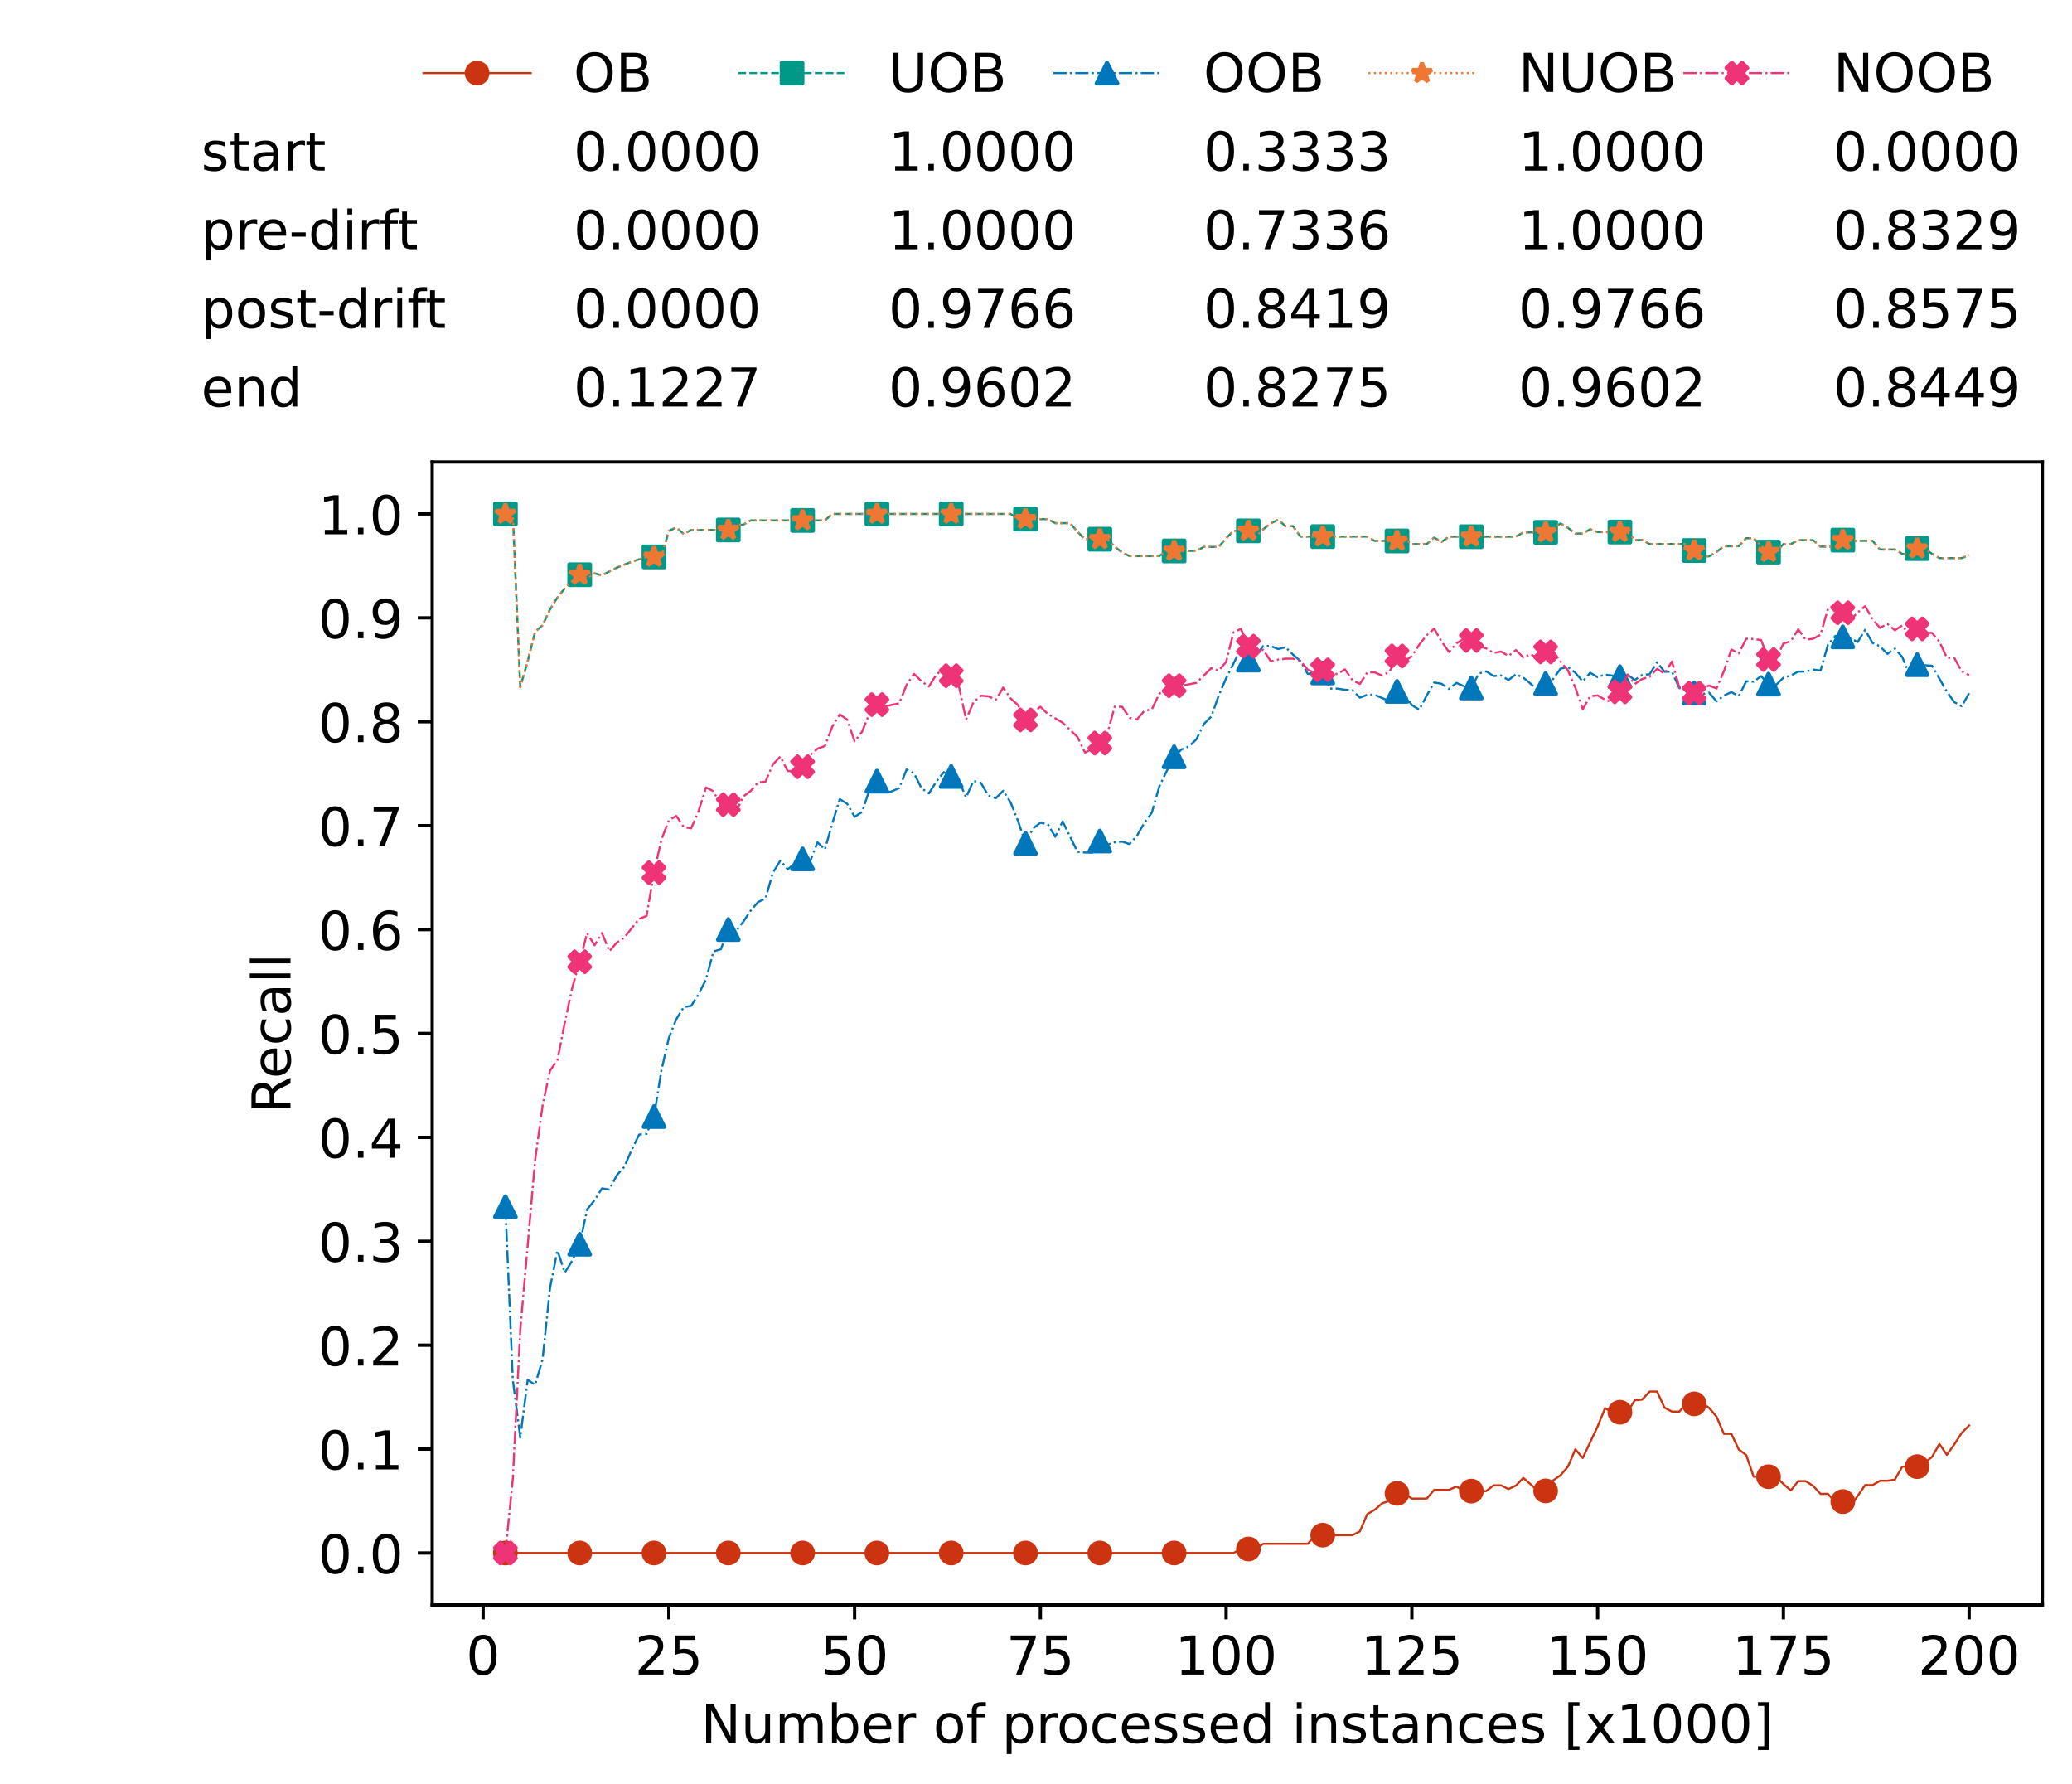<?xml version="1.0" encoding="utf-8" standalone="no"?>
<!DOCTYPE svg PUBLIC "-//W3C//DTD SVG 1.1//EN"
  "http://www.w3.org/Graphics/SVG/1.1/DTD/svg11.dtd">
<!-- Created with matplotlib (https://matplotlib.org/) -->
<svg height="432.615pt" version="1.1" viewBox="0 0 502.65 432.615" width="502.65pt" xmlns="http://www.w3.org/2000/svg" xmlns:xlink="http://www.w3.org/1999/xlink">
 <defs>
  <style type="text/css">*{stroke-linecap:butt;stroke-linejoin:round;}</style>
 </defs>
 <g id="figure_1">
  <g id="patch_1">
   <path d="M 0 432.615 
L 502.65 432.615 
L 502.65 0 
L 0 0 
z
" style="fill:#ffffff;"/>
  </g>
  <g id="axes_1">
   <g id="patch_2">
    <path d="M 104.85 389.252 
L 495.45 389.252 
L 495.45 112.052 
L 104.85 112.052 
z
" style="fill:#ffffff;"/>
   </g>
   <g id="matplotlib.axis_1">
    <g id="xtick_1">
     <g id="line2d_1">
      <defs>
       <path d="M 0 0 
L 0 3.5 
" id="m74ed8642be" style="stroke:#000000;stroke-width:0.8;"/>
      </defs>
      <g>
       <use style="stroke:#000000;stroke-width:0.8;" x="117.197" xlink:href="#m74ed8642be" y="389.252"/>
      </g>
     </g>
     <g id="text_1">
      <!-- 0 -->
      <g transform="translate(113.061 406.13)scale(0.13 -0.13)">
       <defs>
        <path d="M 31.781 66.406 
Q 24.172 66.406 20.328 58.906 
Q 16.5 51.422 16.5 36.375 
Q 16.5 21.391 20.328 13.891 
Q 24.172 6.391 31.781 6.391 
Q 39.453 6.391 43.281 13.891 
Q 47.125 21.391 47.125 36.375 
Q 47.125 51.422 43.281 58.906 
Q 39.453 66.406 31.781 66.406 
z
M 31.781 74.219 
Q 44.047 74.219 50.516 64.516 
Q 56.984 54.828 56.984 36.375 
Q 56.984 17.969 50.516 8.266 
Q 44.047 -1.422 31.781 -1.422 
Q 19.531 -1.422 13.062 8.266 
Q 6.594 17.969 6.594 36.375 
Q 6.594 54.828 13.062 64.516 
Q 19.531 74.219 31.781 74.219 
z
" id="DejaVuSans-48"/>
       </defs>
       <use xlink:href="#DejaVuSans-48"/>
      </g>
     </g>
    </g>
    <g id="xtick_2">
     <g id="line2d_2">
      <g>
       <use style="stroke:#000000;stroke-width:0.8;" x="162.259" xlink:href="#m74ed8642be" y="389.252"/>
      </g>
     </g>
     <g id="text_2">
      <!-- 25 -->
      <g transform="translate(153.988 406.13)scale(0.13 -0.13)">
       <defs>
        <path d="M 19.188 8.297 
L 53.609 8.297 
L 53.609 0 
L 7.328 0 
L 7.328 8.297 
Q 12.938 14.109 22.625 23.891 
Q 32.328 33.688 34.812 36.531 
Q 39.547 41.844 41.422 45.531 
Q 43.312 49.219 43.312 52.781 
Q 43.312 58.594 39.234 62.25 
Q 35.156 65.922 28.609 65.922 
Q 23.969 65.922 18.812 64.312 
Q 13.672 62.703 7.812 59.422 
L 7.812 69.391 
Q 13.766 71.781 18.938 73 
Q 24.125 74.219 28.422 74.219 
Q 39.75 74.219 46.484 68.547 
Q 53.219 62.891 53.219 53.422 
Q 53.219 48.922 51.531 44.891 
Q 49.859 40.875 45.406 35.406 
Q 44.188 33.984 37.641 27.219 
Q 31.109 20.453 19.188 8.297 
z
" id="DejaVuSans-50"/>
        <path d="M 10.797 72.906 
L 49.516 72.906 
L 49.516 64.594 
L 19.828 64.594 
L 19.828 46.734 
Q 21.969 47.469 24.109 47.828 
Q 26.266 48.188 28.422 48.188 
Q 40.625 48.188 47.75 41.5 
Q 54.891 34.812 54.891 23.391 
Q 54.891 11.625 47.562 5.094 
Q 40.234 -1.422 26.906 -1.422 
Q 22.312 -1.422 17.547 -0.641 
Q 12.797 0.141 7.719 1.703 
L 7.719 11.625 
Q 12.109 9.234 16.797 8.062 
Q 21.484 6.891 26.703 6.891 
Q 35.156 6.891 40.078 11.328 
Q 45.016 15.766 45.016 23.391 
Q 45.016 31 40.078 35.438 
Q 35.156 39.891 26.703 39.891 
Q 22.75 39.891 18.812 39.016 
Q 14.891 38.141 10.797 36.281 
z
" id="DejaVuSans-53"/>
       </defs>
       <use xlink:href="#DejaVuSans-50"/>
       <use x="63.623" xlink:href="#DejaVuSans-53"/>
      </g>
     </g>
    </g>
    <g id="xtick_3">
     <g id="line2d_3">
      <g>
       <use style="stroke:#000000;stroke-width:0.8;" x="207.322" xlink:href="#m74ed8642be" y="389.252"/>
      </g>
     </g>
     <g id="text_3">
      <!-- 50 -->
      <g transform="translate(199.05 406.13)scale(0.13 -0.13)">
       <use xlink:href="#DejaVuSans-53"/>
       <use x="63.623" xlink:href="#DejaVuSans-48"/>
      </g>
     </g>
    </g>
    <g id="xtick_4">
     <g id="line2d_4">
      <g>
       <use style="stroke:#000000;stroke-width:0.8;" x="252.384" xlink:href="#m74ed8642be" y="389.252"/>
      </g>
     </g>
     <g id="text_4">
      <!-- 75 -->
      <g transform="translate(244.113 406.13)scale(0.13 -0.13)">
       <defs>
        <path d="M 8.203 72.906 
L 55.078 72.906 
L 55.078 68.703 
L 28.609 0 
L 18.312 0 
L 43.219 64.594 
L 8.203 64.594 
z
" id="DejaVuSans-55"/>
       </defs>
       <use xlink:href="#DejaVuSans-55"/>
       <use x="63.623" xlink:href="#DejaVuSans-53"/>
      </g>
     </g>
    </g>
    <g id="xtick_5">
     <g id="line2d_5">
      <g>
       <use style="stroke:#000000;stroke-width:0.8;" x="297.446" xlink:href="#m74ed8642be" y="389.252"/>
      </g>
     </g>
     <g id="text_5">
      <!-- 100 -->
      <g transform="translate(285.039 406.13)scale(0.13 -0.13)">
       <defs>
        <path d="M 12.406 8.297 
L 28.516 8.297 
L 28.516 63.922 
L 10.984 60.406 
L 10.984 69.391 
L 28.422 72.906 
L 38.281 72.906 
L 38.281 8.297 
L 54.391 8.297 
L 54.391 0 
L 12.406 0 
z
" id="DejaVuSans-49"/>
       </defs>
       <use xlink:href="#DejaVuSans-49"/>
       <use x="63.623" xlink:href="#DejaVuSans-48"/>
       <use x="127.246" xlink:href="#DejaVuSans-48"/>
      </g>
     </g>
    </g>
    <g id="xtick_6">
     <g id="line2d_6">
      <g>
       <use style="stroke:#000000;stroke-width:0.8;" x="342.509" xlink:href="#m74ed8642be" y="389.252"/>
      </g>
     </g>
     <g id="text_6">
      <!-- 125 -->
      <g transform="translate(330.102 406.13)scale(0.13 -0.13)">
       <use xlink:href="#DejaVuSans-49"/>
       <use x="63.623" xlink:href="#DejaVuSans-50"/>
       <use x="127.246" xlink:href="#DejaVuSans-53"/>
      </g>
     </g>
    </g>
    <g id="xtick_7">
     <g id="line2d_7">
      <g>
       <use style="stroke:#000000;stroke-width:0.8;" x="387.571" xlink:href="#m74ed8642be" y="389.252"/>
      </g>
     </g>
     <g id="text_7">
      <!-- 150 -->
      <g transform="translate(375.164 406.13)scale(0.13 -0.13)">
       <use xlink:href="#DejaVuSans-49"/>
       <use x="63.623" xlink:href="#DejaVuSans-53"/>
       <use x="127.246" xlink:href="#DejaVuSans-48"/>
      </g>
     </g>
    </g>
    <g id="xtick_8">
     <g id="line2d_8">
      <g>
       <use style="stroke:#000000;stroke-width:0.8;" x="432.633" xlink:href="#m74ed8642be" y="389.252"/>
      </g>
     </g>
     <g id="text_8">
      <!-- 175 -->
      <g transform="translate(420.226 406.13)scale(0.13 -0.13)">
       <use xlink:href="#DejaVuSans-49"/>
       <use x="63.623" xlink:href="#DejaVuSans-55"/>
       <use x="127.246" xlink:href="#DejaVuSans-53"/>
      </g>
     </g>
    </g>
    <g id="xtick_9">
     <g id="line2d_9">
      <g>
       <use style="stroke:#000000;stroke-width:0.8;" x="477.695" xlink:href="#m74ed8642be" y="389.252"/>
      </g>
     </g>
     <g id="text_9">
      <!-- 200 -->
      <g transform="translate(465.289 406.13)scale(0.13 -0.13)">
       <use xlink:href="#DejaVuSans-50"/>
       <use x="63.623" xlink:href="#DejaVuSans-48"/>
       <use x="127.246" xlink:href="#DejaVuSans-48"/>
      </g>
     </g>
    </g>
    <g id="text_10">
     <!-- Number of processed instances [x1000] -->
     <g transform="translate(170.025 422.711)scale(0.13 -0.13)">
      <defs>
       <path d="M 9.812 72.906 
L 23.094 72.906 
L 55.422 11.922 
L 55.422 72.906 
L 64.984 72.906 
L 64.984 0 
L 51.703 0 
L 19.391 60.984 
L 19.391 0 
L 9.812 0 
z
" id="DejaVuSans-78"/>
       <path d="M 8.5 21.578 
L 8.5 54.688 
L 17.484 54.688 
L 17.484 21.922 
Q 17.484 14.156 20.5 10.266 
Q 23.531 6.391 29.594 6.391 
Q 36.859 6.391 41.078 11.031 
Q 45.312 15.672 45.312 23.688 
L 45.312 54.688 
L 54.297 54.688 
L 54.297 0 
L 45.312 0 
L 45.312 8.406 
Q 42.047 3.422 37.719 1 
Q 33.406 -1.422 27.688 -1.422 
Q 18.266 -1.422 13.375 4.438 
Q 8.5 10.297 8.5 21.578 
z
M 31.109 56 
z
" id="DejaVuSans-117"/>
       <path d="M 52 44.188 
Q 55.375 50.25 60.062 53.125 
Q 64.75 56 71.094 56 
Q 79.641 56 84.281 50.016 
Q 88.922 44.047 88.922 33.016 
L 88.922 0 
L 79.891 0 
L 79.891 32.719 
Q 79.891 40.578 77.094 44.375 
Q 74.312 48.188 68.609 48.188 
Q 61.625 48.188 57.562 43.547 
Q 53.516 38.922 53.516 30.906 
L 53.516 0 
L 44.484 0 
L 44.484 32.719 
Q 44.484 40.625 41.703 44.406 
Q 38.922 48.188 33.109 48.188 
Q 26.219 48.188 22.156 43.531 
Q 18.109 38.875 18.109 30.906 
L 18.109 0 
L 9.078 0 
L 9.078 54.688 
L 18.109 54.688 
L 18.109 46.188 
Q 21.188 51.219 25.484 53.609 
Q 29.781 56 35.688 56 
Q 41.656 56 45.828 52.969 
Q 50 49.953 52 44.188 
z
" id="DejaVuSans-109"/>
       <path d="M 48.688 27.297 
Q 48.688 37.203 44.609 42.844 
Q 40.531 48.484 33.406 48.484 
Q 26.266 48.484 22.188 42.844 
Q 18.109 37.203 18.109 27.297 
Q 18.109 17.391 22.188 11.75 
Q 26.266 6.109 33.406 6.109 
Q 40.531 6.109 44.609 11.75 
Q 48.688 17.391 48.688 27.297 
z
M 18.109 46.391 
Q 20.953 51.266 25.266 53.625 
Q 29.594 56 35.594 56 
Q 45.562 56 51.781 48.094 
Q 58.016 40.188 58.016 27.297 
Q 58.016 14.406 51.781 6.484 
Q 45.562 -1.422 35.594 -1.422 
Q 29.594 -1.422 25.266 0.953 
Q 20.953 3.328 18.109 8.203 
L 18.109 0 
L 9.078 0 
L 9.078 75.984 
L 18.109 75.984 
z
" id="DejaVuSans-98"/>
       <path d="M 56.203 29.594 
L 56.203 25.203 
L 14.891 25.203 
Q 15.484 15.922 20.484 11.062 
Q 25.484 6.203 34.422 6.203 
Q 39.594 6.203 44.453 7.469 
Q 49.312 8.734 54.109 11.281 
L 54.109 2.781 
Q 49.266 0.734 44.188 -0.344 
Q 39.109 -1.422 33.891 -1.422 
Q 20.797 -1.422 13.156 6.188 
Q 5.516 13.812 5.516 26.812 
Q 5.516 40.234 12.766 48.109 
Q 20.016 56 32.328 56 
Q 43.359 56 49.781 48.891 
Q 56.203 41.797 56.203 29.594 
z
M 47.219 32.234 
Q 47.125 39.594 43.094 43.984 
Q 39.062 48.391 32.422 48.391 
Q 24.906 48.391 20.391 44.141 
Q 15.875 39.891 15.188 32.172 
z
" id="DejaVuSans-101"/>
       <path d="M 41.109 46.297 
Q 39.594 47.172 37.812 47.578 
Q 36.031 48 33.891 48 
Q 26.266 48 22.188 43.047 
Q 18.109 38.094 18.109 28.812 
L 18.109 0 
L 9.078 0 
L 9.078 54.688 
L 18.109 54.688 
L 18.109 46.188 
Q 20.953 51.172 25.484 53.578 
Q 30.031 56 36.531 56 
Q 37.453 56 38.578 55.875 
Q 39.703 55.766 41.062 55.516 
z
" id="DejaVuSans-114"/>
       <path id="DejaVuSans-32"/>
       <path d="M 30.609 48.391 
Q 23.391 48.391 19.188 42.75 
Q 14.984 37.109 14.984 27.297 
Q 14.984 17.484 19.156 11.844 
Q 23.344 6.203 30.609 6.203 
Q 37.797 6.203 41.984 11.859 
Q 46.188 17.531 46.188 27.297 
Q 46.188 37.016 41.984 42.703 
Q 37.797 48.391 30.609 48.391 
z
M 30.609 56 
Q 42.328 56 49.016 48.375 
Q 55.719 40.766 55.719 27.297 
Q 55.719 13.875 49.016 6.219 
Q 42.328 -1.422 30.609 -1.422 
Q 18.844 -1.422 12.172 6.219 
Q 5.516 13.875 5.516 27.297 
Q 5.516 40.766 12.172 48.375 
Q 18.844 56 30.609 56 
z
" id="DejaVuSans-111"/>
       <path d="M 37.109 75.984 
L 37.109 68.5 
L 28.516 68.5 
Q 23.688 68.5 21.797 66.547 
Q 19.922 64.594 19.922 59.516 
L 19.922 54.688 
L 34.719 54.688 
L 34.719 47.703 
L 19.922 47.703 
L 19.922 0 
L 10.891 0 
L 10.891 47.703 
L 2.297 47.703 
L 2.297 54.688 
L 10.891 54.688 
L 10.891 58.5 
Q 10.891 67.625 15.141 71.797 
Q 19.391 75.984 28.609 75.984 
z
" id="DejaVuSans-102"/>
       <path d="M 18.109 8.203 
L 18.109 -20.797 
L 9.078 -20.797 
L 9.078 54.688 
L 18.109 54.688 
L 18.109 46.391 
Q 20.953 51.266 25.266 53.625 
Q 29.594 56 35.594 56 
Q 45.562 56 51.781 48.094 
Q 58.016 40.188 58.016 27.297 
Q 58.016 14.406 51.781 6.484 
Q 45.562 -1.422 35.594 -1.422 
Q 29.594 -1.422 25.266 0.953 
Q 20.953 3.328 18.109 8.203 
z
M 48.688 27.297 
Q 48.688 37.203 44.609 42.844 
Q 40.531 48.484 33.406 48.484 
Q 26.266 48.484 22.188 42.844 
Q 18.109 37.203 18.109 27.297 
Q 18.109 17.391 22.188 11.75 
Q 26.266 6.109 33.406 6.109 
Q 40.531 6.109 44.609 11.75 
Q 48.688 17.391 48.688 27.297 
z
" id="DejaVuSans-112"/>
       <path d="M 48.781 52.594 
L 48.781 44.188 
Q 44.969 46.297 41.141 47.344 
Q 37.312 48.391 33.406 48.391 
Q 24.656 48.391 19.812 42.844 
Q 14.984 37.312 14.984 27.297 
Q 14.984 17.281 19.812 11.734 
Q 24.656 6.203 33.406 6.203 
Q 37.312 6.203 41.141 7.25 
Q 44.969 8.297 48.781 10.406 
L 48.781 2.094 
Q 45.016 0.344 40.984 -0.531 
Q 36.969 -1.422 32.422 -1.422 
Q 20.062 -1.422 12.781 6.344 
Q 5.516 14.109 5.516 27.297 
Q 5.516 40.672 12.859 48.328 
Q 20.219 56 33.016 56 
Q 37.156 56 41.109 55.141 
Q 45.062 54.297 48.781 52.594 
z
" id="DejaVuSans-99"/>
       <path d="M 44.281 53.078 
L 44.281 44.578 
Q 40.484 46.531 36.375 47.5 
Q 32.281 48.484 27.875 48.484 
Q 21.188 48.484 17.844 46.438 
Q 14.5 44.391 14.5 40.281 
Q 14.5 37.156 16.891 35.375 
Q 19.281 33.594 26.516 31.984 
L 29.594 31.297 
Q 39.156 29.25 43.188 25.516 
Q 47.219 21.781 47.219 15.094 
Q 47.219 7.469 41.188 3.016 
Q 35.156 -1.422 24.609 -1.422 
Q 20.219 -1.422 15.453 -0.562 
Q 10.688 0.297 5.422 2 
L 5.422 11.281 
Q 10.406 8.688 15.234 7.391 
Q 20.062 6.109 24.812 6.109 
Q 31.156 6.109 34.562 8.281 
Q 37.984 10.453 37.984 14.406 
Q 37.984 18.062 35.516 20.016 
Q 33.062 21.969 24.703 23.781 
L 21.578 24.516 
Q 13.234 26.266 9.516 29.906 
Q 5.812 33.547 5.812 39.891 
Q 5.812 47.609 11.281 51.797 
Q 16.75 56 26.812 56 
Q 31.781 56 36.172 55.266 
Q 40.578 54.547 44.281 53.078 
z
" id="DejaVuSans-115"/>
       <path d="M 45.406 46.391 
L 45.406 75.984 
L 54.391 75.984 
L 54.391 0 
L 45.406 0 
L 45.406 8.203 
Q 42.578 3.328 38.25 0.953 
Q 33.938 -1.422 27.875 -1.422 
Q 17.969 -1.422 11.734 6.484 
Q 5.516 14.406 5.516 27.297 
Q 5.516 40.188 11.734 48.094 
Q 17.969 56 27.875 56 
Q 33.938 56 38.25 53.625 
Q 42.578 51.266 45.406 46.391 
z
M 14.797 27.297 
Q 14.797 17.391 18.875 11.75 
Q 22.953 6.109 30.078 6.109 
Q 37.203 6.109 41.297 11.75 
Q 45.406 17.391 45.406 27.297 
Q 45.406 37.203 41.297 42.844 
Q 37.203 48.484 30.078 48.484 
Q 22.953 48.484 18.875 42.844 
Q 14.797 37.203 14.797 27.297 
z
" id="DejaVuSans-100"/>
       <path d="M 9.422 54.688 
L 18.406 54.688 
L 18.406 0 
L 9.422 0 
z
M 9.422 75.984 
L 18.406 75.984 
L 18.406 64.594 
L 9.422 64.594 
z
" id="DejaVuSans-105"/>
       <path d="M 54.891 33.016 
L 54.891 0 
L 45.906 0 
L 45.906 32.719 
Q 45.906 40.484 42.875 44.328 
Q 39.844 48.188 33.797 48.188 
Q 26.516 48.188 22.312 43.547 
Q 18.109 38.922 18.109 30.906 
L 18.109 0 
L 9.078 0 
L 9.078 54.688 
L 18.109 54.688 
L 18.109 46.188 
Q 21.344 51.125 25.703 53.562 
Q 30.078 56 35.797 56 
Q 45.219 56 50.047 50.172 
Q 54.891 44.344 54.891 33.016 
z
" id="DejaVuSans-110"/>
       <path d="M 18.312 70.219 
L 18.312 54.688 
L 36.812 54.688 
L 36.812 47.703 
L 18.312 47.703 
L 18.312 18.016 
Q 18.312 11.328 20.141 9.422 
Q 21.969 7.516 27.594 7.516 
L 36.812 7.516 
L 36.812 0 
L 27.594 0 
Q 17.188 0 13.234 3.875 
Q 9.281 7.766 9.281 18.016 
L 9.281 47.703 
L 2.688 47.703 
L 2.688 54.688 
L 9.281 54.688 
L 9.281 70.219 
z
" id="DejaVuSans-116"/>
       <path d="M 34.281 27.484 
Q 23.391 27.484 19.188 25 
Q 14.984 22.516 14.984 16.5 
Q 14.984 11.719 18.141 8.906 
Q 21.297 6.109 26.703 6.109 
Q 34.188 6.109 38.703 11.406 
Q 43.219 16.703 43.219 25.484 
L 43.219 27.484 
z
M 52.203 31.203 
L 52.203 0 
L 43.219 0 
L 43.219 8.297 
Q 40.141 3.328 35.547 0.953 
Q 30.953 -1.422 24.312 -1.422 
Q 15.922 -1.422 10.953 3.297 
Q 6 8.016 6 15.922 
Q 6 25.141 12.172 29.828 
Q 18.359 34.516 30.609 34.516 
L 43.219 34.516 
L 43.219 35.406 
Q 43.219 41.609 39.141 45 
Q 35.062 48.391 27.688 48.391 
Q 23 48.391 18.547 47.266 
Q 14.109 46.141 10.016 43.891 
L 10.016 52.203 
Q 14.938 54.109 19.578 55.047 
Q 24.219 56 28.609 56 
Q 40.484 56 46.344 49.844 
Q 52.203 43.703 52.203 31.203 
z
" id="DejaVuSans-97"/>
       <path d="M 8.594 75.984 
L 29.297 75.984 
L 29.297 69 
L 17.578 69 
L 17.578 -6.203 
L 29.297 -6.203 
L 29.297 -13.188 
L 8.594 -13.188 
z
" id="DejaVuSans-91"/>
       <path d="M 54.891 54.688 
L 35.109 28.078 
L 55.906 0 
L 45.312 0 
L 29.391 21.484 
L 13.484 0 
L 2.875 0 
L 24.125 28.609 
L 4.688 54.688 
L 15.281 54.688 
L 29.781 35.203 
L 44.281 54.688 
z
" id="DejaVuSans-120"/>
       <path d="M 30.422 75.984 
L 30.422 -13.188 
L 9.719 -13.188 
L 9.719 -6.203 
L 21.391 -6.203 
L 21.391 69 
L 9.719 69 
L 9.719 75.984 
z
" id="DejaVuSans-93"/>
      </defs>
      <use xlink:href="#DejaVuSans-78"/>
      <use x="74.805" xlink:href="#DejaVuSans-117"/>
      <use x="138.184" xlink:href="#DejaVuSans-109"/>
      <use x="235.596" xlink:href="#DejaVuSans-98"/>
      <use x="299.072" xlink:href="#DejaVuSans-101"/>
      <use x="360.596" xlink:href="#DejaVuSans-114"/>
      <use x="401.709" xlink:href="#DejaVuSans-32"/>
      <use x="433.496" xlink:href="#DejaVuSans-111"/>
      <use x="494.678" xlink:href="#DejaVuSans-102"/>
      <use x="529.883" xlink:href="#DejaVuSans-32"/>
      <use x="561.67" xlink:href="#DejaVuSans-112"/>
      <use x="625.146" xlink:href="#DejaVuSans-114"/>
      <use x="664.01" xlink:href="#DejaVuSans-111"/>
      <use x="725.191" xlink:href="#DejaVuSans-99"/>
      <use x="780.172" xlink:href="#DejaVuSans-101"/>
      <use x="841.695" xlink:href="#DejaVuSans-115"/>
      <use x="893.795" xlink:href="#DejaVuSans-115"/>
      <use x="945.895" xlink:href="#DejaVuSans-101"/>
      <use x="1007.418" xlink:href="#DejaVuSans-100"/>
      <use x="1070.895" xlink:href="#DejaVuSans-32"/>
      <use x="1102.682" xlink:href="#DejaVuSans-105"/>
      <use x="1130.465" xlink:href="#DejaVuSans-110"/>
      <use x="1193.844" xlink:href="#DejaVuSans-115"/>
      <use x="1245.943" xlink:href="#DejaVuSans-116"/>
      <use x="1285.152" xlink:href="#DejaVuSans-97"/>
      <use x="1346.432" xlink:href="#DejaVuSans-110"/>
      <use x="1409.811" xlink:href="#DejaVuSans-99"/>
      <use x="1464.791" xlink:href="#DejaVuSans-101"/>
      <use x="1526.314" xlink:href="#DejaVuSans-115"/>
      <use x="1578.414" xlink:href="#DejaVuSans-32"/>
      <use x="1610.201" xlink:href="#DejaVuSans-91"/>
      <use x="1649.215" xlink:href="#DejaVuSans-120"/>
      <use x="1708.395" xlink:href="#DejaVuSans-49"/>
      <use x="1772.018" xlink:href="#DejaVuSans-48"/>
      <use x="1835.641" xlink:href="#DejaVuSans-48"/>
      <use x="1899.264" xlink:href="#DejaVuSans-48"/>
      <use x="1962.887" xlink:href="#DejaVuSans-93"/>
     </g>
    </g>
   </g>
   <g id="matplotlib.axis_2">
    <g id="ytick_1">
     <g id="line2d_10">
      <defs>
       <path d="M 0 0 
L -3.5 0 
" id="madc1237168" style="stroke:#000000;stroke-width:0.8;"/>
      </defs>
      <g>
       <use style="stroke:#000000;stroke-width:0.8;" x="104.85" xlink:href="#madc1237168" y="376.652"/>
      </g>
     </g>
     <g id="text_11">
      <!-- 0.0 -->
      <g transform="translate(77.176 381.591)scale(0.13 -0.13)">
       <defs>
        <path d="M 10.688 12.406 
L 21 12.406 
L 21 0 
L 10.688 0 
z
" id="DejaVuSans-46"/>
       </defs>
       <use xlink:href="#DejaVuSans-48"/>
       <use x="63.623" xlink:href="#DejaVuSans-46"/>
       <use x="95.41" xlink:href="#DejaVuSans-48"/>
      </g>
     </g>
    </g>
    <g id="ytick_2">
     <g id="line2d_11">
      <g>
       <use style="stroke:#000000;stroke-width:0.8;" x="104.85" xlink:href="#madc1237168" y="351.452"/>
      </g>
     </g>
     <g id="text_12">
      <!-- 0.1 -->
      <g transform="translate(77.176 356.391)scale(0.13 -0.13)">
       <use xlink:href="#DejaVuSans-48"/>
       <use x="63.623" xlink:href="#DejaVuSans-46"/>
       <use x="95.41" xlink:href="#DejaVuSans-49"/>
      </g>
     </g>
    </g>
    <g id="ytick_3">
     <g id="line2d_12">
      <g>
       <use style="stroke:#000000;stroke-width:0.8;" x="104.85" xlink:href="#madc1237168" y="326.252"/>
      </g>
     </g>
     <g id="text_13">
      <!-- 0.2 -->
      <g transform="translate(77.176 331.191)scale(0.13 -0.13)">
       <use xlink:href="#DejaVuSans-48"/>
       <use x="63.623" xlink:href="#DejaVuSans-46"/>
       <use x="95.41" xlink:href="#DejaVuSans-50"/>
      </g>
     </g>
    </g>
    <g id="ytick_4">
     <g id="line2d_13">
      <g>
       <use style="stroke:#000000;stroke-width:0.8;" x="104.85" xlink:href="#madc1237168" y="301.052"/>
      </g>
     </g>
     <g id="text_14">
      <!-- 0.3 -->
      <g transform="translate(77.176 305.991)scale(0.13 -0.13)">
       <defs>
        <path d="M 40.578 39.312 
Q 47.656 37.797 51.625 33 
Q 55.609 28.219 55.609 21.188 
Q 55.609 10.406 48.188 4.484 
Q 40.766 -1.422 27.094 -1.422 
Q 22.516 -1.422 17.656 -0.516 
Q 12.797 0.391 7.625 2.203 
L 7.625 11.719 
Q 11.719 9.328 16.594 8.109 
Q 21.484 6.891 26.812 6.891 
Q 36.078 6.891 40.938 10.547 
Q 45.797 14.203 45.797 21.188 
Q 45.797 27.641 41.281 31.266 
Q 36.766 34.906 28.719 34.906 
L 20.219 34.906 
L 20.219 43.016 
L 29.109 43.016 
Q 36.375 43.016 40.234 45.922 
Q 44.094 48.828 44.094 54.297 
Q 44.094 59.906 40.109 62.906 
Q 36.141 65.922 28.719 65.922 
Q 24.656 65.922 20.016 65.031 
Q 15.375 64.156 9.812 62.312 
L 9.812 71.094 
Q 15.438 72.656 20.344 73.438 
Q 25.25 74.219 29.594 74.219 
Q 40.828 74.219 47.359 69.109 
Q 53.906 64.016 53.906 55.328 
Q 53.906 49.266 50.438 45.094 
Q 46.969 40.922 40.578 39.312 
z
" id="DejaVuSans-51"/>
       </defs>
       <use xlink:href="#DejaVuSans-48"/>
       <use x="63.623" xlink:href="#DejaVuSans-46"/>
       <use x="95.41" xlink:href="#DejaVuSans-51"/>
      </g>
     </g>
    </g>
    <g id="ytick_5">
     <g id="line2d_14">
      <g>
       <use style="stroke:#000000;stroke-width:0.8;" x="104.85" xlink:href="#madc1237168" y="275.852"/>
      </g>
     </g>
     <g id="text_15">
      <!-- 0.4 -->
      <g transform="translate(77.176 280.791)scale(0.13 -0.13)">
       <defs>
        <path d="M 37.797 64.312 
L 12.891 25.391 
L 37.797 25.391 
z
M 35.203 72.906 
L 47.609 72.906 
L 47.609 25.391 
L 58.016 25.391 
L 58.016 17.188 
L 47.609 17.188 
L 47.609 0 
L 37.797 0 
L 37.797 17.188 
L 4.891 17.188 
L 4.891 26.703 
z
" id="DejaVuSans-52"/>
       </defs>
       <use xlink:href="#DejaVuSans-48"/>
       <use x="63.623" xlink:href="#DejaVuSans-46"/>
       <use x="95.41" xlink:href="#DejaVuSans-52"/>
      </g>
     </g>
    </g>
    <g id="ytick_6">
     <g id="line2d_15">
      <g>
       <use style="stroke:#000000;stroke-width:0.8;" x="104.85" xlink:href="#madc1237168" y="250.652"/>
      </g>
     </g>
     <g id="text_16">
      <!-- 0.5 -->
      <g transform="translate(77.176 255.591)scale(0.13 -0.13)">
       <use xlink:href="#DejaVuSans-48"/>
       <use x="63.623" xlink:href="#DejaVuSans-46"/>
       <use x="95.41" xlink:href="#DejaVuSans-53"/>
      </g>
     </g>
    </g>
    <g id="ytick_7">
     <g id="line2d_16">
      <g>
       <use style="stroke:#000000;stroke-width:0.8;" x="104.85" xlink:href="#madc1237168" y="225.452"/>
      </g>
     </g>
     <g id="text_17">
      <!-- 0.6 -->
      <g transform="translate(77.176 230.391)scale(0.13 -0.13)">
       <defs>
        <path d="M 33.016 40.375 
Q 26.375 40.375 22.484 35.828 
Q 18.609 31.297 18.609 23.391 
Q 18.609 15.531 22.484 10.953 
Q 26.375 6.391 33.016 6.391 
Q 39.656 6.391 43.531 10.953 
Q 47.406 15.531 47.406 23.391 
Q 47.406 31.297 43.531 35.828 
Q 39.656 40.375 33.016 40.375 
z
M 52.594 71.297 
L 52.594 62.312 
Q 48.875 64.062 45.094 64.984 
Q 41.312 65.922 37.594 65.922 
Q 27.828 65.922 22.672 59.328 
Q 17.531 52.734 16.797 39.406 
Q 19.672 43.656 24.016 45.922 
Q 28.375 48.188 33.594 48.188 
Q 44.578 48.188 50.953 41.516 
Q 57.328 34.859 57.328 23.391 
Q 57.328 12.156 50.688 5.359 
Q 44.047 -1.422 33.016 -1.422 
Q 20.359 -1.422 13.672 8.266 
Q 6.984 17.969 6.984 36.375 
Q 6.984 53.656 15.188 63.938 
Q 23.391 74.219 37.203 74.219 
Q 40.922 74.219 44.703 73.484 
Q 48.484 72.75 52.594 71.297 
z
" id="DejaVuSans-54"/>
       </defs>
       <use xlink:href="#DejaVuSans-48"/>
       <use x="63.623" xlink:href="#DejaVuSans-46"/>
       <use x="95.41" xlink:href="#DejaVuSans-54"/>
      </g>
     </g>
    </g>
    <g id="ytick_8">
     <g id="line2d_17">
      <g>
       <use style="stroke:#000000;stroke-width:0.8;" x="104.85" xlink:href="#madc1237168" y="200.252"/>
      </g>
     </g>
     <g id="text_18">
      <!-- 0.7 -->
      <g transform="translate(77.176 205.191)scale(0.13 -0.13)">
       <use xlink:href="#DejaVuSans-48"/>
       <use x="63.623" xlink:href="#DejaVuSans-46"/>
       <use x="95.41" xlink:href="#DejaVuSans-55"/>
      </g>
     </g>
    </g>
    <g id="ytick_9">
     <g id="line2d_18">
      <g>
       <use style="stroke:#000000;stroke-width:0.8;" x="104.85" xlink:href="#madc1237168" y="175.052"/>
      </g>
     </g>
     <g id="text_19">
      <!-- 0.8 -->
      <g transform="translate(77.176 179.991)scale(0.13 -0.13)">
       <defs>
        <path d="M 31.781 34.625 
Q 24.75 34.625 20.719 30.859 
Q 16.703 27.094 16.703 20.516 
Q 16.703 13.922 20.719 10.156 
Q 24.75 6.391 31.781 6.391 
Q 38.812 6.391 42.859 10.172 
Q 46.922 13.969 46.922 20.516 
Q 46.922 27.094 42.891 30.859 
Q 38.875 34.625 31.781 34.625 
z
M 21.922 38.812 
Q 15.578 40.375 12.031 44.719 
Q 8.5 49.078 8.5 55.328 
Q 8.5 64.062 14.719 69.141 
Q 20.953 74.219 31.781 74.219 
Q 42.672 74.219 48.875 69.141 
Q 55.078 64.062 55.078 55.328 
Q 55.078 49.078 51.531 44.719 
Q 48 40.375 41.703 38.812 
Q 48.828 37.156 52.797 32.312 
Q 56.781 27.484 56.781 20.516 
Q 56.781 9.906 50.312 4.234 
Q 43.844 -1.422 31.781 -1.422 
Q 19.734 -1.422 13.25 4.234 
Q 6.781 9.906 6.781 20.516 
Q 6.781 27.484 10.781 32.312 
Q 14.797 37.156 21.922 38.812 
z
M 18.312 54.391 
Q 18.312 48.734 21.844 45.562 
Q 25.391 42.391 31.781 42.391 
Q 38.141 42.391 41.719 45.562 
Q 45.312 48.734 45.312 54.391 
Q 45.312 60.062 41.719 63.234 
Q 38.141 66.406 31.781 66.406 
Q 25.391 66.406 21.844 63.234 
Q 18.312 60.062 18.312 54.391 
z
" id="DejaVuSans-56"/>
       </defs>
       <use xlink:href="#DejaVuSans-48"/>
       <use x="63.623" xlink:href="#DejaVuSans-46"/>
       <use x="95.41" xlink:href="#DejaVuSans-56"/>
      </g>
     </g>
    </g>
    <g id="ytick_10">
     <g id="line2d_19">
      <g>
       <use style="stroke:#000000;stroke-width:0.8;" x="104.85" xlink:href="#madc1237168" y="149.852"/>
      </g>
     </g>
     <g id="text_20">
      <!-- 0.9 -->
      <g transform="translate(77.176 154.791)scale(0.13 -0.13)">
       <defs>
        <path d="M 10.984 1.516 
L 10.984 10.5 
Q 14.703 8.734 18.5 7.812 
Q 22.312 6.891 25.984 6.891 
Q 35.75 6.891 40.891 13.453 
Q 46.047 20.016 46.781 33.406 
Q 43.953 29.203 39.594 26.953 
Q 35.25 24.703 29.984 24.703 
Q 19.047 24.703 12.672 31.312 
Q 6.297 37.938 6.297 49.422 
Q 6.297 60.641 12.938 67.422 
Q 19.578 74.219 30.609 74.219 
Q 43.266 74.219 49.922 64.516 
Q 56.594 54.828 56.594 36.375 
Q 56.594 19.141 48.406 8.859 
Q 40.234 -1.422 26.422 -1.422 
Q 22.703 -1.422 18.891 -0.688 
Q 15.094 0.047 10.984 1.516 
z
M 30.609 32.422 
Q 37.25 32.422 41.125 36.953 
Q 45.016 41.5 45.016 49.422 
Q 45.016 57.281 41.125 61.844 
Q 37.25 66.406 30.609 66.406 
Q 23.969 66.406 20.094 61.844 
Q 16.219 57.281 16.219 49.422 
Q 16.219 41.5 20.094 36.953 
Q 23.969 32.422 30.609 32.422 
z
" id="DejaVuSans-57"/>
       </defs>
       <use xlink:href="#DejaVuSans-48"/>
       <use x="63.623" xlink:href="#DejaVuSans-46"/>
       <use x="95.41" xlink:href="#DejaVuSans-57"/>
      </g>
     </g>
    </g>
    <g id="ytick_11">
     <g id="line2d_20">
      <g>
       <use style="stroke:#000000;stroke-width:0.8;" x="104.85" xlink:href="#madc1237168" y="124.652"/>
      </g>
     </g>
     <g id="text_21">
      <!-- 1.0 -->
      <g transform="translate(77.176 129.591)scale(0.13 -0.13)">
       <use xlink:href="#DejaVuSans-49"/>
       <use x="63.623" xlink:href="#DejaVuSans-46"/>
       <use x="95.41" xlink:href="#DejaVuSans-48"/>
      </g>
     </g>
    </g>
    <g id="text_22">
     <!-- Recall -->
     <g transform="translate(70.472 270.044)rotate(-90)scale(0.13 -0.13)">
      <defs>
       <path d="M 44.391 34.188 
Q 47.562 33.109 50.562 29.594 
Q 53.562 26.078 56.594 19.922 
L 66.609 0 
L 56 0 
L 46.688 18.703 
Q 43.062 26.031 39.672 28.422 
Q 36.281 30.812 30.422 30.812 
L 19.672 30.812 
L 19.672 0 
L 9.812 0 
L 9.812 72.906 
L 32.078 72.906 
Q 44.578 72.906 50.734 67.672 
Q 56.891 62.453 56.891 51.906 
Q 56.891 45.016 53.688 40.469 
Q 50.484 35.938 44.391 34.188 
z
M 19.672 64.797 
L 19.672 38.922 
L 32.078 38.922 
Q 39.203 38.922 42.844 42.219 
Q 46.484 45.516 46.484 51.906 
Q 46.484 58.297 42.844 61.547 
Q 39.203 64.797 32.078 64.797 
z
" id="DejaVuSans-82"/>
       <path d="M 9.422 75.984 
L 18.406 75.984 
L 18.406 0 
L 9.422 0 
z
" id="DejaVuSans-108"/>
      </defs>
      <use xlink:href="#DejaVuSans-82"/>
      <use x="64.982" xlink:href="#DejaVuSans-101"/>
      <use x="126.506" xlink:href="#DejaVuSans-99"/>
      <use x="181.486" xlink:href="#DejaVuSans-97"/>
      <use x="242.766" xlink:href="#DejaVuSans-108"/>
      <use x="270.549" xlink:href="#DejaVuSans-108"/>
     </g>
    </g>
   </g>
   <g id="line2d_21"/>
   <g id="line2d_22"/>
   <g id="line2d_23"/>
   <g id="line2d_24"/>
   <g id="line2d_25"/>
   <g id="line2d_26">
    <path clip-path="url(#pb423f1c04f)" d="M 122.605 376.652 
L 299.249 376.652 
L 301.051 375.683 
L 304.656 375.683 
L 306.459 374.423 
L 317.274 374.423 
L 319.076 372.323 
L 328.089 372.323 
L 329.891 371.423 
L 331.694 367.223 
L 333.496 366.173 
L 335.299 364.598 
L 337.101 363.992 
L 338.904 362.192 
L 340.706 362.192 
L 342.509 363.452 
L 346.114 363.452 
L 347.916 361.352 
L 351.521 361.352 
L 353.324 360.512 
L 355.126 361.643 
L 360.533 361.643 
L 362.336 360.243 
L 364.138 360.243 
L 365.941 361.143 
L 367.743 360.303 
L 369.546 358.445 
L 373.151 361.595 
L 374.953 361.595 
L 376.756 359.075 
L 378.558 357.815 
L 380.361 355.715 
L 382.163 351.515 
L 383.966 353.615 
L 387.571 345.958 
L 389.373 341.548 
L 391.176 342.517 
L 394.781 342.517 
L 396.583 339.61 
L 398.386 339.435 
L 400.188 337.496 
L 401.991 337.496 
L 403.793 341.391 
L 405.596 342.36 
L 407.398 342.36 
L 409.201 340.26 
L 411.003 340.485 
L 412.806 340.205 
L 414.608 341.465 
L 416.411 343.565 
L 418.213 347.765 
L 420.016 347.765 
L 421.818 351.545 
L 423.621 352.902 
L 425.423 358.152 
L 430.831 358.152 
L 432.633 359.914 
L 434.436 361.489 
L 436.238 359.227 
L 438.041 359.227 
L 439.843 360.373 
L 441.646 362.311 
L 443.448 362.311 
L 445.251 364.411 
L 447.053 364.186 
L 448.856 365.411 
L 452.461 360.191 
L 454.263 360.191 
L 456.066 359.141 
L 457.868 359.141 
L 459.671 358.861 
L 461.473 355.711 
L 465.078 355.711 
L 466.881 354.742 
L 468.683 353.368 
L 470.485 350.218 
L 472.288 352.843 
L 474.09 350.323 
L 475.893 347.523 
L 477.695 345.723 
L 477.695 345.723 
" style="fill:none;stroke:#cc3311;stroke-linecap:square;stroke-width:0.5;"/>
    <defs>
     <path d="M 0 2.5 
C 0.663 2.5 1.299 2.237 1.768 1.768 
C 2.237 1.299 2.5 0.663 2.5 0 
C 2.5 -0.663 2.237 -1.299 1.768 -1.768 
C 1.299 -2.237 0.663 -2.5 0 -2.5 
C -0.663 -2.5 -1.299 -2.237 -1.768 -1.768 
C -2.237 -1.299 -2.5 -0.663 -2.5 0 
C -2.5 0.663 -2.237 1.299 -1.768 1.768 
C -1.299 2.237 -0.663 2.5 0 2.5 
z
" id="m0aef47561a" style="stroke:#cc3311;"/>
    </defs>
    <g clip-path="url(#pb423f1c04f)">
     <use style="fill:#cc3311;stroke:#cc3311;" x="122.605" xlink:href="#m0aef47561a" y="376.652"/>
     <use style="fill:#cc3311;stroke:#cc3311;" x="140.629" xlink:href="#m0aef47561a" y="376.652"/>
     <use style="fill:#cc3311;stroke:#cc3311;" x="158.654" xlink:href="#m0aef47561a" y="376.652"/>
     <use style="fill:#cc3311;stroke:#cc3311;" x="176.679" xlink:href="#m0aef47561a" y="376.652"/>
     <use style="fill:#cc3311;stroke:#cc3311;" x="194.704" xlink:href="#m0aef47561a" y="376.652"/>
     <use style="fill:#cc3311;stroke:#cc3311;" x="212.729" xlink:href="#m0aef47561a" y="376.652"/>
     <use style="fill:#cc3311;stroke:#cc3311;" x="230.754" xlink:href="#m0aef47561a" y="376.652"/>
     <use style="fill:#cc3311;stroke:#cc3311;" x="248.779" xlink:href="#m0aef47561a" y="376.652"/>
     <use style="fill:#cc3311;stroke:#cc3311;" x="266.804" xlink:href="#m0aef47561a" y="376.652"/>
     <use style="fill:#cc3311;stroke:#cc3311;" x="284.829" xlink:href="#m0aef47561a" y="376.652"/>
     <use style="fill:#cc3311;stroke:#cc3311;" x="302.854" xlink:href="#m0aef47561a" y="375.683"/>
     <use style="fill:#cc3311;stroke:#cc3311;" x="320.879" xlink:href="#m0aef47561a" y="372.323"/>
     <use style="fill:#cc3311;stroke:#cc3311;" x="338.904" xlink:href="#m0aef47561a" y="362.192"/>
     <use style="fill:#cc3311;stroke:#cc3311;" x="356.928" xlink:href="#m0aef47561a" y="361.643"/>
     <use style="fill:#cc3311;stroke:#cc3311;" x="374.953" xlink:href="#m0aef47561a" y="361.595"/>
     <use style="fill:#cc3311;stroke:#cc3311;" x="392.978" xlink:href="#m0aef47561a" y="342.517"/>
     <use style="fill:#cc3311;stroke:#cc3311;" x="411.003" xlink:href="#m0aef47561a" y="340.485"/>
     <use style="fill:#cc3311;stroke:#cc3311;" x="429.028" xlink:href="#m0aef47561a" y="358.152"/>
     <use style="fill:#cc3311;stroke:#cc3311;" x="447.053" xlink:href="#m0aef47561a" y="364.186"/>
     <use style="fill:#cc3311;stroke:#cc3311;" x="465.078" xlink:href="#m0aef47561a" y="355.711"/>
    </g>
   </g>
   <g id="line2d_27"/>
   <g id="line2d_28"/>
   <g id="line2d_29"/>
   <g id="line2d_30"/>
   <g id="line2d_31">
    <path clip-path="url(#pb423f1c04f)" d="M 122.605 124.652 
L 124.407 124.652 
L 126.21 166.652 
L 128.012 160.352 
L 129.815 153.212 
L 131.617 151.683 
L 133.419 147.821 
L 135.222 144.925 
L 137.024 142.672 
L 138.827 140.87 
L 140.629 139.396 
L 142.432 140.267 
L 144.234 139.066 
L 146.037 139.536 
L 149.642 137.676 
L 153.247 136.229 
L 156.852 135.071 
L 160.457 135.071 
L 162.259 128.771 
L 164.062 127.931 
L 165.864 129.506 
L 167.667 128.537 
L 176.679 128.537 
L 178.482 127.277 
L 180.284 127.277 
L 182.087 126.227 
L 200.112 126.227 
L 201.914 124.652 
L 245.174 124.652 
L 246.976 125.912 
L 254.186 125.912 
L 255.989 126.881 
L 259.594 126.881 
L 261.396 128.981 
L 263.199 130.781 
L 268.606 130.781 
L 270.409 132.581 
L 272.211 133.981 
L 274.014 134.881 
L 281.224 134.881 
L 283.026 133.621 
L 290.236 133.621 
L 292.039 132.652 
L 295.644 132.652 
L 297.446 130.552 
L 299.249 128.752 
L 302.854 128.752 
L 304.656 130.152 
L 306.459 128.352 
L 308.261 126.952 
L 310.064 126.052 
L 311.866 127.627 
L 313.669 127.627 
L 315.471 130.147 
L 331.694 130.147 
L 333.496 131.197 
L 338.904 131.197 
L 340.706 130.697 
L 342.509 131.957 
L 346.114 131.957 
L 347.916 130.382 
L 349.719 131.432 
L 351.521 130.172 
L 367.743 130.172 
L 369.546 129.122 
L 374.953 129.122 
L 376.756 128.222 
L 378.558 126.962 
L 380.361 128.012 
L 382.163 129.412 
L 383.966 129.412 
L 385.768 128.362 
L 387.571 129.04 
L 394.781 129.04 
L 396.583 130.979 
L 398.386 130.979 
L 400.188 131.948 
L 409.201 131.948 
L 411.003 133.523 
L 412.806 134.923 
L 414.608 134.923 
L 416.411 133.873 
L 418.213 132.473 
L 421.818 132.473 
L 423.621 130.535 
L 425.423 130.535 
L 427.226 132.335 
L 429.028 133.91 
L 430.831 133.91 
L 432.633 131.971 
L 434.436 131.971 
L 436.238 131.002 
L 439.843 131.002 
L 441.646 132.577 
L 445.251 132.577 
L 447.053 131.002 
L 448.856 131.177 
L 454.263 131.177 
L 456.066 133.277 
L 459.671 133.277 
L 461.473 134.327 
L 463.276 134.627 
L 465.078 133.052 
L 466.881 133.052 
L 468.683 134.312 
L 470.485 135.362 
L 475.893 135.362 
L 477.695 134.687 
L 477.695 134.687 
" style="fill:none;stroke:#009988;stroke-dasharray:1.85,0.8;stroke-dashoffset:0;stroke-width:0.5;"/>
    <defs>
     <path d="M -2.5 2.5 
L 2.5 2.5 
L 2.5 -2.5 
L -2.5 -2.5 
z
" id="m59af27a369" style="stroke:#009988;stroke-linejoin:miter;"/>
    </defs>
    <g clip-path="url(#pb423f1c04f)">
     <use style="fill:#009988;stroke:#009988;stroke-linejoin:miter;" x="122.605" xlink:href="#m59af27a369" y="124.652"/>
     <use style="fill:#009988;stroke:#009988;stroke-linejoin:miter;" x="140.629" xlink:href="#m59af27a369" y="139.396"/>
     <use style="fill:#009988;stroke:#009988;stroke-linejoin:miter;" x="158.654" xlink:href="#m59af27a369" y="135.071"/>
     <use style="fill:#009988;stroke:#009988;stroke-linejoin:miter;" x="176.679" xlink:href="#m59af27a369" y="128.537"/>
     <use style="fill:#009988;stroke:#009988;stroke-linejoin:miter;" x="194.704" xlink:href="#m59af27a369" y="126.227"/>
     <use style="fill:#009988;stroke:#009988;stroke-linejoin:miter;" x="212.729" xlink:href="#m59af27a369" y="124.652"/>
     <use style="fill:#009988;stroke:#009988;stroke-linejoin:miter;" x="230.754" xlink:href="#m59af27a369" y="124.652"/>
     <use style="fill:#009988;stroke:#009988;stroke-linejoin:miter;" x="248.779" xlink:href="#m59af27a369" y="125.912"/>
     <use style="fill:#009988;stroke:#009988;stroke-linejoin:miter;" x="266.804" xlink:href="#m59af27a369" y="130.781"/>
     <use style="fill:#009988;stroke:#009988;stroke-linejoin:miter;" x="284.829" xlink:href="#m59af27a369" y="133.621"/>
     <use style="fill:#009988;stroke:#009988;stroke-linejoin:miter;" x="302.854" xlink:href="#m59af27a369" y="128.752"/>
     <use style="fill:#009988;stroke:#009988;stroke-linejoin:miter;" x="320.879" xlink:href="#m59af27a369" y="130.147"/>
     <use style="fill:#009988;stroke:#009988;stroke-linejoin:miter;" x="338.904" xlink:href="#m59af27a369" y="131.197"/>
     <use style="fill:#009988;stroke:#009988;stroke-linejoin:miter;" x="356.928" xlink:href="#m59af27a369" y="130.172"/>
     <use style="fill:#009988;stroke:#009988;stroke-linejoin:miter;" x="374.953" xlink:href="#m59af27a369" y="129.122"/>
     <use style="fill:#009988;stroke:#009988;stroke-linejoin:miter;" x="392.978" xlink:href="#m59af27a369" y="129.04"/>
     <use style="fill:#009988;stroke:#009988;stroke-linejoin:miter;" x="411.003" xlink:href="#m59af27a369" y="133.523"/>
     <use style="fill:#009988;stroke:#009988;stroke-linejoin:miter;" x="429.028" xlink:href="#m59af27a369" y="133.91"/>
     <use style="fill:#009988;stroke:#009988;stroke-linejoin:miter;" x="447.053" xlink:href="#m59af27a369" y="131.002"/>
     <use style="fill:#009988;stroke:#009988;stroke-linejoin:miter;" x="465.078" xlink:href="#m59af27a369" y="133.052"/>
    </g>
   </g>
   <g id="line2d_32"/>
   <g id="line2d_33"/>
   <g id="line2d_34"/>
   <g id="line2d_35"/>
   <g id="line2d_36">
    <path clip-path="url(#pb423f1c04f)" d="M 122.605 292.652 
L 124.407 334.652 
L 126.21 348.652 
L 128.012 334.652 
L 129.815 335.852 
L 131.617 329.729 
L 133.419 312.432 
L 135.222 303.278 
L 137.024 308.63 
L 138.827 305.74 
L 140.629 301.773 
L 142.432 293.313 
L 144.234 291.109 
L 146.037 288.219 
L 147.839 288.514 
L 149.642 285.023 
L 151.444 283.001 
L 153.247 278.871 
L 155.049 275.175 
L 156.852 274.999 
L 158.654 270.799 
L 160.457 259.599 
L 162.259 251.724 
L 164.062 247.201 
L 165.864 244.276 
L 167.667 243.953 
L 169.469 241.153 
L 171.272 237.525 
L 173.074 230.767 
L 174.877 230.213 
L 176.679 225.441 
L 178.482 225.861 
L 180.284 223.586 
L 182.087 220.886 
L 183.889 218.786 
L 185.692 217.967 
L 187.494 211.667 
L 189.297 208.727 
L 191.099 210.827 
L 192.902 209.357 
L 194.704 208.307 
L 196.507 209.007 
L 198.309 204.282 
L 200.112 206.005 
L 201.914 199.705 
L 203.717 193.825 
L 205.519 194.945 
L 207.322 198.095 
L 209.124 196.95 
L 210.927 191.55 
L 212.729 189.45 
L 214.532 192.45 
L 216.334 191.925 
L 218.137 191.125 
L 219.939 186.625 
L 221.742 187.556 
L 223.544 191.156 
L 225.347 192.416 
L 227.149 189.552 
L 228.952 187.272 
L 230.754 188.322 
L 232.557 189.187 
L 234.359 193.387 
L 236.162 189.362 
L 237.964 189.887 
L 239.767 192.967 
L 241.569 193.597 
L 243.372 191.783 
L 245.174 194.647 
L 246.976 199.147 
L 248.779 204.547 
L 250.581 200.947 
L 252.384 199.547 
L 254.186 199.897 
L 255.989 202.943 
L 257.791 199.23 
L 261.396 206.61 
L 263.199 206.774 
L 265.001 206.774 
L 266.804 203.974 
L 268.606 204.886 
L 270.409 204.286 
L 272.211 204.111 
L 274.014 204.711 
L 275.816 202.711 
L 277.619 199.561 
L 279.421 197.094 
L 281.224 190.794 
L 283.026 187.014 
L 284.829 183.553 
L 286.631 181.753 
L 288.434 181.053 
L 290.236 179.303 
L 292.039 175.602 
L 293.841 173.802 
L 295.644 168.702 
L 297.446 164.502 
L 301.051 157.302 
L 302.854 160.102 
L 304.656 159.025 
L 306.459 156.685 
L 308.261 156.685 
L 310.064 157.421 
L 311.866 156.971 
L 313.669 158.771 
L 315.471 160.322 
L 317.274 163.472 
L 319.076 163.052 
L 320.879 163.214 
L 322.681 167.014 
L 324.484 167.014 
L 326.286 167.294 
L 328.089 167.408 
L 329.891 169.208 
L 331.694 168.508 
L 333.496 168.508 
L 337.101 170.083 
L 338.904 167.683 
L 340.706 168.483 
L 342.509 171.003 
L 344.311 172.123 
L 346.114 168.687 
L 347.916 165.537 
L 349.719 165.837 
L 351.521 167.097 
L 353.324 165.627 
L 355.126 166.435 
L 356.928 166.855 
L 358.731 163.355 
L 360.533 162.83 
L 362.336 163.95 
L 364.138 163.835 
L 365.941 164.943 
L 367.743 163.543 
L 369.546 164.35 
L 371.348 165.854 
L 373.151 167.586 
L 374.953 165.786 
L 376.756 164.706 
L 378.558 162.186 
L 380.361 161.766 
L 382.163 163.166 
L 383.966 165.266 
L 385.768 163.166 
L 387.571 164.232 
L 389.373 163.602 
L 392.978 164.125 
L 394.781 163.6 
L 396.583 164.932 
L 398.386 163.707 
L 400.188 163.531 
L 401.991 160.623 
L 403.793 162.914 
L 405.596 162.914 
L 407.398 166.923 
L 409.201 166.503 
L 411.003 168.078 
L 412.806 168.358 
L 414.608 167.998 
L 416.411 170.098 
L 418.213 168.698 
L 420.016 167.858 
L 421.818 168.828 
L 423.621 165.242 
L 425.423 165.337 
L 427.226 163.987 
L 429.028 165.912 
L 430.831 166.137 
L 432.633 164.375 
L 434.436 163.85 
L 436.238 162.881 
L 438.041 162.881 
L 439.843 162.39 
L 441.646 162.632 
L 443.448 156.332 
L 445.251 154.232 
L 447.053 154.457 
L 448.856 154.807 
L 450.658 155.707 
L 452.461 152.767 
L 454.263 155.917 
L 456.066 156.757 
L 457.868 158.588 
L 459.671 157.328 
L 461.473 159.332 
L 463.276 163.832 
L 465.078 161.207 
L 468.683 161.46 
L 472.288 167.76 
L 474.09 170.28 
L 475.893 171.28 
L 477.695 168.13 
L 477.695 168.13 
" style="fill:none;stroke:#0077bb;stroke-dasharray:3.2,0.8,0.5,0.8;stroke-dashoffset:0;stroke-width:0.5;"/>
    <defs>
     <path d="M 0 -2.5 
L -2.5 2.5 
L 2.5 2.5 
z
" id="m591917d175" style="stroke:#0077bb;stroke-linejoin:miter;"/>
    </defs>
    <g clip-path="url(#pb423f1c04f)">
     <use style="fill:#0077bb;stroke:#0077bb;stroke-linejoin:miter;" x="122.605" xlink:href="#m591917d175" y="292.652"/>
     <use style="fill:#0077bb;stroke:#0077bb;stroke-linejoin:miter;" x="140.629" xlink:href="#m591917d175" y="301.773"/>
     <use style="fill:#0077bb;stroke:#0077bb;stroke-linejoin:miter;" x="158.654" xlink:href="#m591917d175" y="270.799"/>
     <use style="fill:#0077bb;stroke:#0077bb;stroke-linejoin:miter;" x="176.679" xlink:href="#m591917d175" y="225.441"/>
     <use style="fill:#0077bb;stroke:#0077bb;stroke-linejoin:miter;" x="194.704" xlink:href="#m591917d175" y="208.307"/>
     <use style="fill:#0077bb;stroke:#0077bb;stroke-linejoin:miter;" x="212.729" xlink:href="#m591917d175" y="189.45"/>
     <use style="fill:#0077bb;stroke:#0077bb;stroke-linejoin:miter;" x="230.754" xlink:href="#m591917d175" y="188.322"/>
     <use style="fill:#0077bb;stroke:#0077bb;stroke-linejoin:miter;" x="248.779" xlink:href="#m591917d175" y="204.547"/>
     <use style="fill:#0077bb;stroke:#0077bb;stroke-linejoin:miter;" x="266.804" xlink:href="#m591917d175" y="203.974"/>
     <use style="fill:#0077bb;stroke:#0077bb;stroke-linejoin:miter;" x="284.829" xlink:href="#m591917d175" y="183.553"/>
     <use style="fill:#0077bb;stroke:#0077bb;stroke-linejoin:miter;" x="302.854" xlink:href="#m591917d175" y="160.102"/>
     <use style="fill:#0077bb;stroke:#0077bb;stroke-linejoin:miter;" x="320.879" xlink:href="#m591917d175" y="163.214"/>
     <use style="fill:#0077bb;stroke:#0077bb;stroke-linejoin:miter;" x="338.904" xlink:href="#m591917d175" y="167.683"/>
     <use style="fill:#0077bb;stroke:#0077bb;stroke-linejoin:miter;" x="356.928" xlink:href="#m591917d175" y="166.855"/>
     <use style="fill:#0077bb;stroke:#0077bb;stroke-linejoin:miter;" x="374.953" xlink:href="#m591917d175" y="165.786"/>
     <use style="fill:#0077bb;stroke:#0077bb;stroke-linejoin:miter;" x="392.978" xlink:href="#m591917d175" y="164.125"/>
     <use style="fill:#0077bb;stroke:#0077bb;stroke-linejoin:miter;" x="411.003" xlink:href="#m591917d175" y="168.078"/>
     <use style="fill:#0077bb;stroke:#0077bb;stroke-linejoin:miter;" x="429.028" xlink:href="#m591917d175" y="165.912"/>
     <use style="fill:#0077bb;stroke:#0077bb;stroke-linejoin:miter;" x="447.053" xlink:href="#m591917d175" y="154.457"/>
     <use style="fill:#0077bb;stroke:#0077bb;stroke-linejoin:miter;" x="465.078" xlink:href="#m591917d175" y="161.207"/>
    </g>
   </g>
   <g id="line2d_37"/>
   <g id="line2d_38"/>
   <g id="line2d_39"/>
   <g id="line2d_40"/>
   <g id="line2d_41">
    <path clip-path="url(#pb423f1c04f)" d="M 122.605 124.652 
L 124.407 124.652 
L 126.21 166.652 
L 128.012 160.352 
L 129.815 153.212 
L 131.617 151.683 
L 133.419 147.821 
L 135.222 144.925 
L 137.024 142.672 
L 138.827 140.87 
L 140.629 139.396 
L 142.432 140.267 
L 144.234 139.066 
L 146.037 139.536 
L 149.642 137.676 
L 153.247 136.229 
L 156.852 135.071 
L 160.457 135.071 
L 162.259 128.771 
L 164.062 127.931 
L 165.864 129.506 
L 167.667 128.537 
L 176.679 128.537 
L 178.482 127.277 
L 180.284 127.277 
L 182.087 126.227 
L 200.112 126.227 
L 201.914 124.652 
L 245.174 124.652 
L 246.976 125.912 
L 254.186 125.912 
L 255.989 126.881 
L 259.594 126.881 
L 261.396 128.981 
L 263.199 130.781 
L 268.606 130.781 
L 270.409 132.581 
L 272.211 133.981 
L 274.014 134.881 
L 281.224 134.881 
L 283.026 133.621 
L 290.236 133.621 
L 292.039 132.652 
L 295.644 132.652 
L 297.446 130.552 
L 299.249 128.752 
L 302.854 128.752 
L 304.656 130.152 
L 306.459 128.352 
L 308.261 126.952 
L 310.064 126.052 
L 311.866 127.627 
L 313.669 127.627 
L 315.471 130.147 
L 331.694 130.147 
L 333.496 131.197 
L 338.904 131.197 
L 340.706 130.697 
L 342.509 131.957 
L 346.114 131.957 
L 347.916 130.382 
L 349.719 131.432 
L 351.521 130.172 
L 367.743 130.172 
L 369.546 129.122 
L 374.953 129.122 
L 376.756 128.222 
L 378.558 126.962 
L 380.361 128.012 
L 382.163 129.412 
L 383.966 129.412 
L 385.768 128.362 
L 387.571 129.04 
L 394.781 129.04 
L 396.583 130.979 
L 398.386 130.979 
L 400.188 131.948 
L 409.201 131.948 
L 411.003 133.523 
L 412.806 134.923 
L 414.608 134.923 
L 416.411 133.873 
L 418.213 132.473 
L 421.818 132.473 
L 423.621 130.535 
L 425.423 130.535 
L 427.226 132.335 
L 429.028 133.91 
L 430.831 133.91 
L 432.633 131.971 
L 434.436 131.971 
L 436.238 131.002 
L 439.843 131.002 
L 441.646 132.577 
L 445.251 132.577 
L 447.053 131.002 
L 448.856 131.177 
L 454.263 131.177 
L 456.066 133.277 
L 459.671 133.277 
L 461.473 134.327 
L 463.276 134.627 
L 465.078 133.052 
L 466.881 133.052 
L 468.683 134.312 
L 470.485 135.362 
L 475.893 135.362 
L 477.695 134.687 
L 477.695 134.687 
" style="fill:none;stroke:#ee7733;stroke-dasharray:0.5,0.825;stroke-dashoffset:0;stroke-width:0.5;"/>
    <defs>
     <path d="M 0 -2.5 
L -0.561 -0.773 
L -2.378 -0.773 
L -0.908 0.295 
L -1.469 2.023 
L -0 0.955 
L 1.469 2.023 
L 0.908 0.295 
L 2.378 -0.773 
L 0.561 -0.773 
z
" id="m47505bd506" style="stroke:#ee7733;stroke-linejoin:bevel;"/>
    </defs>
    <g clip-path="url(#pb423f1c04f)">
     <use style="fill:#ee7733;stroke:#ee7733;stroke-linejoin:bevel;" x="122.605" xlink:href="#m47505bd506" y="124.652"/>
     <use style="fill:#ee7733;stroke:#ee7733;stroke-linejoin:bevel;" x="140.629" xlink:href="#m47505bd506" y="139.396"/>
     <use style="fill:#ee7733;stroke:#ee7733;stroke-linejoin:bevel;" x="158.654" xlink:href="#m47505bd506" y="135.071"/>
     <use style="fill:#ee7733;stroke:#ee7733;stroke-linejoin:bevel;" x="176.679" xlink:href="#m47505bd506" y="128.537"/>
     <use style="fill:#ee7733;stroke:#ee7733;stroke-linejoin:bevel;" x="194.704" xlink:href="#m47505bd506" y="126.227"/>
     <use style="fill:#ee7733;stroke:#ee7733;stroke-linejoin:bevel;" x="212.729" xlink:href="#m47505bd506" y="124.652"/>
     <use style="fill:#ee7733;stroke:#ee7733;stroke-linejoin:bevel;" x="230.754" xlink:href="#m47505bd506" y="124.652"/>
     <use style="fill:#ee7733;stroke:#ee7733;stroke-linejoin:bevel;" x="248.779" xlink:href="#m47505bd506" y="125.912"/>
     <use style="fill:#ee7733;stroke:#ee7733;stroke-linejoin:bevel;" x="266.804" xlink:href="#m47505bd506" y="130.781"/>
     <use style="fill:#ee7733;stroke:#ee7733;stroke-linejoin:bevel;" x="284.829" xlink:href="#m47505bd506" y="133.621"/>
     <use style="fill:#ee7733;stroke:#ee7733;stroke-linejoin:bevel;" x="302.854" xlink:href="#m47505bd506" y="128.752"/>
     <use style="fill:#ee7733;stroke:#ee7733;stroke-linejoin:bevel;" x="320.879" xlink:href="#m47505bd506" y="130.147"/>
     <use style="fill:#ee7733;stroke:#ee7733;stroke-linejoin:bevel;" x="338.904" xlink:href="#m47505bd506" y="131.197"/>
     <use style="fill:#ee7733;stroke:#ee7733;stroke-linejoin:bevel;" x="356.928" xlink:href="#m47505bd506" y="130.172"/>
     <use style="fill:#ee7733;stroke:#ee7733;stroke-linejoin:bevel;" x="374.953" xlink:href="#m47505bd506" y="129.122"/>
     <use style="fill:#ee7733;stroke:#ee7733;stroke-linejoin:bevel;" x="392.978" xlink:href="#m47505bd506" y="129.04"/>
     <use style="fill:#ee7733;stroke:#ee7733;stroke-linejoin:bevel;" x="411.003" xlink:href="#m47505bd506" y="133.523"/>
     <use style="fill:#ee7733;stroke:#ee7733;stroke-linejoin:bevel;" x="429.028" xlink:href="#m47505bd506" y="133.91"/>
     <use style="fill:#ee7733;stroke:#ee7733;stroke-linejoin:bevel;" x="447.053" xlink:href="#m47505bd506" y="131.002"/>
     <use style="fill:#ee7733;stroke:#ee7733;stroke-linejoin:bevel;" x="465.078" xlink:href="#m47505bd506" y="133.052"/>
    </g>
   </g>
   <g id="line2d_42"/>
   <g id="line2d_43"/>
   <g id="line2d_44"/>
   <g id="line2d_45"/>
   <g id="line2d_46">
    <path clip-path="url(#pb423f1c04f)" d="M 122.605 376.652 
L 124.407 358.652 
L 126.21 322.652 
L 129.815 281.372 
L 131.617 268.175 
L 133.419 259.672 
L 135.222 257.112 
L 137.024 247.994 
L 138.827 239.537 
L 140.629 233.258 
L 142.432 226.308 
L 144.234 229.257 
L 146.037 226.285 
L 147.839 230.71 
L 149.642 228.581 
L 151.444 227.409 
L 155.049 222.856 
L 156.852 222.145 
L 158.654 211.645 
L 160.457 203.645 
L 162.259 198.92 
L 164.062 197.887 
L 165.864 200.587 
L 167.667 200.91 
L 169.469 196.71 
L 171.272 190.982 
L 173.074 191.899 
L 174.877 195.36 
L 176.679 195.169 
L 178.482 197.059 
L 180.284 193.209 
L 182.087 191.859 
L 183.889 189.759 
L 185.692 189.596 
L 187.494 185.396 
L 189.297 183.506 
L 191.099 187.006 
L 192.902 187.006 
L 194.704 185.956 
L 196.507 183.156 
L 198.309 181.581 
L 200.112 180.935 
L 201.914 176.21 
L 203.717 173.27 
L 205.519 174.53 
L 207.322 179.78 
L 209.124 177.489 
L 210.927 172.989 
L 212.729 170.889 
L 214.532 171.339 
L 218.137 170.589 
L 219.939 166.089 
L 221.742 163.44 
L 223.544 165.24 
L 225.347 166.5 
L 227.149 163.636 
L 228.952 162.136 
L 230.754 163.886 
L 232.557 166.11 
L 234.359 174.51 
L 236.162 170.31 
L 237.964 168.735 
L 239.767 168.875 
L 241.569 169.715 
L 243.372 166.756 
L 245.174 169.39 
L 246.976 171.01 
L 248.779 174.61 
L 250.581 172.81 
L 252.384 171.41 
L 254.186 173.16 
L 257.791 175.28 
L 261.396 178.76 
L 263.199 182.524 
L 265.001 181.624 
L 266.804 180.224 
L 268.606 178 
L 270.409 171.4 
L 272.211 171.4 
L 274.014 174.1 
L 275.816 174.5 
L 277.619 172.4 
L 279.421 172.048 
L 281.224 168.268 
L 283.026 167.008 
L 284.829 166.316 
L 286.631 166.316 
L 290.236 165.616 
L 293.841 162.053 
L 295.644 162.653 
L 297.446 160.553 
L 299.249 153.353 
L 301.051 152.523 
L 302.854 156.723 
L 304.656 158.123 
L 306.459 157.583 
L 308.261 160.383 
L 310.064 159.974 
L 311.866 159.749 
L 313.669 159.749 
L 315.471 160.33 
L 317.274 162.43 
L 319.076 163.27 
L 320.879 162.462 
L 322.681 163.462 
L 324.484 163.462 
L 326.286 162.342 
L 328.089 164.977 
L 329.891 165.877 
L 331.694 163.077 
L 333.496 163.077 
L 335.299 163.864 
L 337.101 162.895 
L 338.904 159.095 
L 340.706 160.395 
L 342.509 159.135 
L 344.311 156.335 
L 346.114 154.044 
L 347.916 152.469 
L 349.719 155.619 
L 351.521 158.139 
L 353.324 156.039 
L 355.126 154.909 
L 356.928 155.329 
L 358.731 156.729 
L 360.533 157.254 
L 362.336 158.374 
L 364.138 158.03 
L 365.941 159.068 
L 367.743 157.668 
L 369.546 159.445 
L 371.348 158.658 
L 373.151 159.918 
L 374.953 158.118 
L 376.756 157.938 
L 378.558 160.458 
L 380.361 162.558 
L 382.163 166.758 
L 383.966 172.008 
L 385.768 168.858 
L 387.571 168.664 
L 389.373 169.714 
L 391.176 170.32 
L 392.978 167.8 
L 394.781 163.6 
L 396.583 165.902 
L 398.386 164.677 
L 400.188 164.148 
L 401.991 162.21 
L 403.793 163.355 
L 405.596 160.447 
L 407.398 166.747 
L 409.201 166.537 
L 411.003 168.112 
L 412.806 166.992 
L 414.608 166.272 
L 416.411 166.972 
L 418.213 162.772 
L 420.016 157.522 
L 421.818 158.491 
L 423.621 154.905 
L 425.423 155.001 
L 427.226 155.226 
L 429.028 159.951 
L 430.831 159.951 
L 432.633 156.074 
L 434.436 155.549 
L 436.238 152.641 
L 438.041 155.161 
L 439.843 154.916 
L 441.646 153.946 
L 443.448 147.646 
L 445.251 146.596 
L 447.053 148.621 
L 448.856 150.371 
L 450.658 148.571 
L 452.461 147.031 
L 454.263 150.181 
L 456.066 152.281 
L 457.868 151.312 
L 459.671 152.852 
L 461.473 151.707 
L 463.276 154.107 
L 465.078 152.532 
L 466.881 153.501 
L 468.683 153.501 
L 470.485 155.601 
L 472.288 159.539 
L 474.09 159.539 
L 475.893 162.839 
L 477.695 163.739 
L 477.695 163.739 
" style="fill:none;stroke:#ee3377;stroke-dasharray:3.2,0.8,0.5,0.8;stroke-dashoffset:0;stroke-width:0.5;"/>
    <defs>
     <path d="M -1.25 2.5 
L 0 1.25 
L 1.25 2.5 
L 2.5 1.25 
L 1.25 0 
L 2.5 -1.25 
L 1.25 -2.5 
L 0 -1.25 
L -1.25 -2.5 
L -2.5 -1.25 
L -1.25 0 
L -2.5 1.25 
z
" id="m56f50e7adb" style="stroke:#ee3377;stroke-linejoin:miter;"/>
    </defs>
    <g clip-path="url(#pb423f1c04f)">
     <use style="fill:#ee3377;stroke:#ee3377;stroke-linejoin:miter;" x="122.605" xlink:href="#m56f50e7adb" y="376.652"/>
     <use style="fill:#ee3377;stroke:#ee3377;stroke-linejoin:miter;" x="140.629" xlink:href="#m56f50e7adb" y="233.258"/>
     <use style="fill:#ee3377;stroke:#ee3377;stroke-linejoin:miter;" x="158.654" xlink:href="#m56f50e7adb" y="211.645"/>
     <use style="fill:#ee3377;stroke:#ee3377;stroke-linejoin:miter;" x="176.679" xlink:href="#m56f50e7adb" y="195.169"/>
     <use style="fill:#ee3377;stroke:#ee3377;stroke-linejoin:miter;" x="194.704" xlink:href="#m56f50e7adb" y="185.956"/>
     <use style="fill:#ee3377;stroke:#ee3377;stroke-linejoin:miter;" x="212.729" xlink:href="#m56f50e7adb" y="170.889"/>
     <use style="fill:#ee3377;stroke:#ee3377;stroke-linejoin:miter;" x="230.754" xlink:href="#m56f50e7adb" y="163.886"/>
     <use style="fill:#ee3377;stroke:#ee3377;stroke-linejoin:miter;" x="248.779" xlink:href="#m56f50e7adb" y="174.61"/>
     <use style="fill:#ee3377;stroke:#ee3377;stroke-linejoin:miter;" x="266.804" xlink:href="#m56f50e7adb" y="180.224"/>
     <use style="fill:#ee3377;stroke:#ee3377;stroke-linejoin:miter;" x="284.829" xlink:href="#m56f50e7adb" y="166.316"/>
     <use style="fill:#ee3377;stroke:#ee3377;stroke-linejoin:miter;" x="302.854" xlink:href="#m56f50e7adb" y="156.723"/>
     <use style="fill:#ee3377;stroke:#ee3377;stroke-linejoin:miter;" x="320.879" xlink:href="#m56f50e7adb" y="162.462"/>
     <use style="fill:#ee3377;stroke:#ee3377;stroke-linejoin:miter;" x="338.904" xlink:href="#m56f50e7adb" y="159.095"/>
     <use style="fill:#ee3377;stroke:#ee3377;stroke-linejoin:miter;" x="356.928" xlink:href="#m56f50e7adb" y="155.329"/>
     <use style="fill:#ee3377;stroke:#ee3377;stroke-linejoin:miter;" x="374.953" xlink:href="#m56f50e7adb" y="158.118"/>
     <use style="fill:#ee3377;stroke:#ee3377;stroke-linejoin:miter;" x="392.978" xlink:href="#m56f50e7adb" y="167.8"/>
     <use style="fill:#ee3377;stroke:#ee3377;stroke-linejoin:miter;" x="411.003" xlink:href="#m56f50e7adb" y="168.112"/>
     <use style="fill:#ee3377;stroke:#ee3377;stroke-linejoin:miter;" x="429.028" xlink:href="#m56f50e7adb" y="159.951"/>
     <use style="fill:#ee3377;stroke:#ee3377;stroke-linejoin:miter;" x="447.053" xlink:href="#m56f50e7adb" y="148.621"/>
     <use style="fill:#ee3377;stroke:#ee3377;stroke-linejoin:miter;" x="465.078" xlink:href="#m56f50e7adb" y="152.532"/>
    </g>
   </g>
   <g id="line2d_47"/>
   <g id="line2d_48"/>
   <g id="line2d_49"/>
   <g id="line2d_50"/>
   <g id="patch_3">
    <path d="M 104.85 389.252 
L 104.85 112.052 
" style="fill:none;stroke:#000000;stroke-linecap:square;stroke-linejoin:miter;stroke-width:0.8;"/>
   </g>
   <g id="patch_4">
    <path d="M 495.45 389.252 
L 495.45 112.052 
" style="fill:none;stroke:#000000;stroke-linecap:square;stroke-linejoin:miter;stroke-width:0.8;"/>
   </g>
   <g id="patch_5">
    <path d="M 104.85 389.252 
L 495.45 389.252 
" style="fill:none;stroke:#000000;stroke-linecap:square;stroke-linejoin:miter;stroke-width:0.8;"/>
   </g>
   <g id="patch_6">
    <path d="M 104.85 112.052 
L 495.45 112.052 
" style="fill:none;stroke:#000000;stroke-linecap:square;stroke-linejoin:miter;stroke-width:0.8;"/>
   </g>
   <g id="legend_1">
    <g id="line2d_51"/>
    <g id="line2d_52"/>
    <g id="text_23">
     <!--   -->
     <g transform="translate(48.8 22.278)scale(0.13 -0.13)">
      <use xlink:href="#DejaVuSans-32"/>
     </g>
    </g>
    <g id="line2d_53"/>
    <g id="line2d_54"/>
    <g id="text_24">
     <!-- start -->
     <g transform="translate(48.8 41.36)scale(0.13 -0.13)">
      <use xlink:href="#DejaVuSans-115"/>
      <use x="52.1" xlink:href="#DejaVuSans-116"/>
      <use x="91.309" xlink:href="#DejaVuSans-97"/>
      <use x="152.588" xlink:href="#DejaVuSans-114"/>
      <use x="193.701" xlink:href="#DejaVuSans-116"/>
     </g>
    </g>
    <g id="line2d_55"/>
    <g id="line2d_56"/>
    <g id="text_25">
     <!-- pre-dirft -->
     <g transform="translate(48.8 60.441)scale(0.13 -0.13)">
      <defs>
       <path d="M 4.891 31.391 
L 31.203 31.391 
L 31.203 23.391 
L 4.891 23.391 
z
" id="DejaVuSans-45"/>
      </defs>
      <use xlink:href="#DejaVuSans-112"/>
      <use x="63.477" xlink:href="#DejaVuSans-114"/>
      <use x="102.34" xlink:href="#DejaVuSans-101"/>
      <use x="163.863" xlink:href="#DejaVuSans-45"/>
      <use x="199.947" xlink:href="#DejaVuSans-100"/>
      <use x="263.424" xlink:href="#DejaVuSans-105"/>
      <use x="291.207" xlink:href="#DejaVuSans-114"/>
      <use x="332.32" xlink:href="#DejaVuSans-102"/>
      <use x="365.775" xlink:href="#DejaVuSans-116"/>
     </g>
    </g>
    <g id="line2d_57"/>
    <g id="line2d_58"/>
    <g id="text_26">
     <!-- post-drift -->
     <g transform="translate(48.8 79.523)scale(0.13 -0.13)">
      <use xlink:href="#DejaVuSans-112"/>
      <use x="63.477" xlink:href="#DejaVuSans-111"/>
      <use x="124.658" xlink:href="#DejaVuSans-115"/>
      <use x="176.758" xlink:href="#DejaVuSans-116"/>
      <use x="215.967" xlink:href="#DejaVuSans-45"/>
      <use x="252.051" xlink:href="#DejaVuSans-100"/>
      <use x="315.527" xlink:href="#DejaVuSans-114"/>
      <use x="356.641" xlink:href="#DejaVuSans-105"/>
      <use x="384.424" xlink:href="#DejaVuSans-102"/>
      <use x="417.879" xlink:href="#DejaVuSans-116"/>
     </g>
    </g>
    <g id="line2d_59"/>
    <g id="line2d_60"/>
    <g id="text_27">
     <!-- end -->
     <g transform="translate(48.8 98.604)scale(0.13 -0.13)">
      <use xlink:href="#DejaVuSans-101"/>
      <use x="61.523" xlink:href="#DejaVuSans-110"/>
      <use x="124.902" xlink:href="#DejaVuSans-100"/>
     </g>
    </g>
    <g id="line2d_61">
     <path d="M 102.738 17.728 
L 128.738 17.728 
" style="fill:none;stroke:#cc3311;stroke-linecap:square;stroke-width:0.5;"/>
    </g>
    <g id="line2d_62">
     <g>
      <use style="fill:#cc3311;stroke:#cc3311;" x="115.738" xlink:href="#m0aef47561a" y="17.728"/>
     </g>
    </g>
    <g id="text_28">
     <!-- OB -->
     <g transform="translate(139.138 22.278)scale(0.13 -0.13)">
      <defs>
       <path d="M 39.406 66.219 
Q 28.656 66.219 22.328 58.203 
Q 16.016 50.203 16.016 36.375 
Q 16.016 22.609 22.328 14.594 
Q 28.656 6.594 39.406 6.594 
Q 50.141 6.594 56.422 14.594 
Q 62.703 22.609 62.703 36.375 
Q 62.703 50.203 56.422 58.203 
Q 50.141 66.219 39.406 66.219 
z
M 39.406 74.219 
Q 54.734 74.219 63.906 63.938 
Q 73.094 53.656 73.094 36.375 
Q 73.094 19.141 63.906 8.859 
Q 54.734 -1.422 39.406 -1.422 
Q 24.031 -1.422 14.812 8.828 
Q 5.609 19.094 5.609 36.375 
Q 5.609 53.656 14.812 63.938 
Q 24.031 74.219 39.406 74.219 
z
" id="DejaVuSans-79"/>
       <path d="M 19.672 34.812 
L 19.672 8.109 
L 35.5 8.109 
Q 43.453 8.109 47.281 11.406 
Q 51.125 14.703 51.125 21.484 
Q 51.125 28.328 47.281 31.562 
Q 43.453 34.812 35.5 34.812 
z
M 19.672 64.797 
L 19.672 42.828 
L 34.281 42.828 
Q 41.5 42.828 45.031 45.531 
Q 48.578 48.25 48.578 53.812 
Q 48.578 59.328 45.031 62.062 
Q 41.5 64.797 34.281 64.797 
z
M 9.812 72.906 
L 35.016 72.906 
Q 46.297 72.906 52.391 68.219 
Q 58.5 63.531 58.5 54.891 
Q 58.5 48.188 55.375 44.234 
Q 52.25 40.281 46.188 39.312 
Q 53.469 37.75 57.5 32.781 
Q 61.531 27.828 61.531 20.406 
Q 61.531 10.641 54.891 5.312 
Q 48.25 0 35.984 0 
L 9.812 0 
z
" id="DejaVuSans-66"/>
      </defs>
      <use xlink:href="#DejaVuSans-79"/>
      <use x="78.711" xlink:href="#DejaVuSans-66"/>
     </g>
    </g>
    <g id="line2d_63"/>
    <g id="line2d_64"/>
    <g id="text_29">
     <!-- 0.0000 -->
     <g transform="translate(139.138 41.36)scale(0.13 -0.13)">
      <use xlink:href="#DejaVuSans-48"/>
      <use x="63.623" xlink:href="#DejaVuSans-46"/>
      <use x="95.41" xlink:href="#DejaVuSans-48"/>
      <use x="159.033" xlink:href="#DejaVuSans-48"/>
      <use x="222.656" xlink:href="#DejaVuSans-48"/>
      <use x="286.279" xlink:href="#DejaVuSans-48"/>
     </g>
    </g>
    <g id="line2d_65"/>
    <g id="line2d_66"/>
    <g id="text_30">
     <!-- 0.0000 -->
     <g transform="translate(139.138 60.441)scale(0.13 -0.13)">
      <use xlink:href="#DejaVuSans-48"/>
      <use x="63.623" xlink:href="#DejaVuSans-46"/>
      <use x="95.41" xlink:href="#DejaVuSans-48"/>
      <use x="159.033" xlink:href="#DejaVuSans-48"/>
      <use x="222.656" xlink:href="#DejaVuSans-48"/>
      <use x="286.279" xlink:href="#DejaVuSans-48"/>
     </g>
    </g>
    <g id="line2d_67"/>
    <g id="line2d_68"/>
    <g id="text_31">
     <!-- 0.0000 -->
     <g transform="translate(139.138 79.523)scale(0.13 -0.13)">
      <use xlink:href="#DejaVuSans-48"/>
      <use x="63.623" xlink:href="#DejaVuSans-46"/>
      <use x="95.41" xlink:href="#DejaVuSans-48"/>
      <use x="159.033" xlink:href="#DejaVuSans-48"/>
      <use x="222.656" xlink:href="#DejaVuSans-48"/>
      <use x="286.279" xlink:href="#DejaVuSans-48"/>
     </g>
    </g>
    <g id="line2d_69"/>
    <g id="line2d_70"/>
    <g id="text_32">
     <!-- 0.1227 -->
     <g transform="translate(139.138 98.604)scale(0.13 -0.13)">
      <use xlink:href="#DejaVuSans-48"/>
      <use x="63.623" xlink:href="#DejaVuSans-46"/>
      <use x="95.41" xlink:href="#DejaVuSans-49"/>
      <use x="159.033" xlink:href="#DejaVuSans-50"/>
      <use x="222.656" xlink:href="#DejaVuSans-50"/>
      <use x="286.279" xlink:href="#DejaVuSans-55"/>
     </g>
    </g>
    <g id="line2d_71">
     <path d="M 179.144 17.728 
L 205.144 17.728 
" style="fill:none;stroke:#009988;stroke-dasharray:1.85,0.8;stroke-dashoffset:0;stroke-width:0.5;"/>
    </g>
    <g id="line2d_72">
     <g>
      <use style="fill:#009988;stroke:#009988;stroke-linejoin:miter;" x="192.144" xlink:href="#m59af27a369" y="17.728"/>
     </g>
    </g>
    <g id="text_33">
     <!-- UOB -->
     <g transform="translate(215.544 22.278)scale(0.13 -0.13)">
      <defs>
       <path d="M 8.688 72.906 
L 18.609 72.906 
L 18.609 28.609 
Q 18.609 16.891 22.844 11.734 
Q 27.094 6.594 36.625 6.594 
Q 46.094 6.594 50.344 11.734 
Q 54.594 16.891 54.594 28.609 
L 54.594 72.906 
L 64.5 72.906 
L 64.5 27.391 
Q 64.5 13.141 57.438 5.859 
Q 50.391 -1.422 36.625 -1.422 
Q 22.797 -1.422 15.734 5.859 
Q 8.688 13.141 8.688 27.391 
z
" id="DejaVuSans-85"/>
      </defs>
      <use xlink:href="#DejaVuSans-85"/>
      <use x="73.193" xlink:href="#DejaVuSans-79"/>
      <use x="151.904" xlink:href="#DejaVuSans-66"/>
     </g>
    </g>
    <g id="line2d_73"/>
    <g id="line2d_74"/>
    <g id="text_34">
     <!-- 1.0000 -->
     <g transform="translate(215.544 41.36)scale(0.13 -0.13)">
      <use xlink:href="#DejaVuSans-49"/>
      <use x="63.623" xlink:href="#DejaVuSans-46"/>
      <use x="95.41" xlink:href="#DejaVuSans-48"/>
      <use x="159.033" xlink:href="#DejaVuSans-48"/>
      <use x="222.656" xlink:href="#DejaVuSans-48"/>
      <use x="286.279" xlink:href="#DejaVuSans-48"/>
     </g>
    </g>
    <g id="line2d_75"/>
    <g id="line2d_76"/>
    <g id="text_35">
     <!-- 1.0000 -->
     <g transform="translate(215.544 60.441)scale(0.13 -0.13)">
      <use xlink:href="#DejaVuSans-49"/>
      <use x="63.623" xlink:href="#DejaVuSans-46"/>
      <use x="95.41" xlink:href="#DejaVuSans-48"/>
      <use x="159.033" xlink:href="#DejaVuSans-48"/>
      <use x="222.656" xlink:href="#DejaVuSans-48"/>
      <use x="286.279" xlink:href="#DejaVuSans-48"/>
     </g>
    </g>
    <g id="line2d_77"/>
    <g id="line2d_78"/>
    <g id="text_36">
     <!-- 0.9766 -->
     <g transform="translate(215.544 79.523)scale(0.13 -0.13)">
      <use xlink:href="#DejaVuSans-48"/>
      <use x="63.623" xlink:href="#DejaVuSans-46"/>
      <use x="95.41" xlink:href="#DejaVuSans-57"/>
      <use x="159.033" xlink:href="#DejaVuSans-55"/>
      <use x="222.656" xlink:href="#DejaVuSans-54"/>
      <use x="286.279" xlink:href="#DejaVuSans-54"/>
     </g>
    </g>
    <g id="line2d_79"/>
    <g id="line2d_80"/>
    <g id="text_37">
     <!-- 0.9602 -->
     <g transform="translate(215.544 98.604)scale(0.13 -0.13)">
      <use xlink:href="#DejaVuSans-48"/>
      <use x="63.623" xlink:href="#DejaVuSans-46"/>
      <use x="95.41" xlink:href="#DejaVuSans-57"/>
      <use x="159.033" xlink:href="#DejaVuSans-54"/>
      <use x="222.656" xlink:href="#DejaVuSans-48"/>
      <use x="286.279" xlink:href="#DejaVuSans-50"/>
     </g>
    </g>
    <g id="line2d_81">
     <path d="M 255.55 17.728 
L 281.55 17.728 
" style="fill:none;stroke:#0077bb;stroke-dasharray:3.2,0.8,0.5,0.8;stroke-dashoffset:0;stroke-width:0.5;"/>
    </g>
    <g id="line2d_82">
     <g>
      <use style="fill:#0077bb;stroke:#0077bb;stroke-linejoin:miter;" x="268.55" xlink:href="#m591917d175" y="17.728"/>
     </g>
    </g>
    <g id="text_38">
     <!-- OOB -->
     <g transform="translate(291.95 22.278)scale(0.13 -0.13)">
      <use xlink:href="#DejaVuSans-79"/>
      <use x="78.711" xlink:href="#DejaVuSans-79"/>
      <use x="157.422" xlink:href="#DejaVuSans-66"/>
     </g>
    </g>
    <g id="line2d_83"/>
    <g id="line2d_84"/>
    <g id="text_39">
     <!-- 0.3333 -->
     <g transform="translate(291.95 41.36)scale(0.13 -0.13)">
      <use xlink:href="#DejaVuSans-48"/>
      <use x="63.623" xlink:href="#DejaVuSans-46"/>
      <use x="95.41" xlink:href="#DejaVuSans-51"/>
      <use x="159.033" xlink:href="#DejaVuSans-51"/>
      <use x="222.656" xlink:href="#DejaVuSans-51"/>
      <use x="286.279" xlink:href="#DejaVuSans-51"/>
     </g>
    </g>
    <g id="line2d_85"/>
    <g id="line2d_86"/>
    <g id="text_40">
     <!-- 0.7336 -->
     <g transform="translate(291.95 60.441)scale(0.13 -0.13)">
      <use xlink:href="#DejaVuSans-48"/>
      <use x="63.623" xlink:href="#DejaVuSans-46"/>
      <use x="95.41" xlink:href="#DejaVuSans-55"/>
      <use x="159.033" xlink:href="#DejaVuSans-51"/>
      <use x="222.656" xlink:href="#DejaVuSans-51"/>
      <use x="286.279" xlink:href="#DejaVuSans-54"/>
     </g>
    </g>
    <g id="line2d_87"/>
    <g id="line2d_88"/>
    <g id="text_41">
     <!-- 0.8419 -->
     <g transform="translate(291.95 79.523)scale(0.13 -0.13)">
      <use xlink:href="#DejaVuSans-48"/>
      <use x="63.623" xlink:href="#DejaVuSans-46"/>
      <use x="95.41" xlink:href="#DejaVuSans-56"/>
      <use x="159.033" xlink:href="#DejaVuSans-52"/>
      <use x="222.656" xlink:href="#DejaVuSans-49"/>
      <use x="286.279" xlink:href="#DejaVuSans-57"/>
     </g>
    </g>
    <g id="line2d_89"/>
    <g id="line2d_90"/>
    <g id="text_42">
     <!-- 0.8275 -->
     <g transform="translate(291.95 98.604)scale(0.13 -0.13)">
      <use xlink:href="#DejaVuSans-48"/>
      <use x="63.623" xlink:href="#DejaVuSans-46"/>
      <use x="95.41" xlink:href="#DejaVuSans-56"/>
      <use x="159.033" xlink:href="#DejaVuSans-50"/>
      <use x="222.656" xlink:href="#DejaVuSans-55"/>
      <use x="286.279" xlink:href="#DejaVuSans-53"/>
     </g>
    </g>
    <g id="line2d_91">
     <path d="M 331.956 17.728 
L 357.956 17.728 
" style="fill:none;stroke:#ee7733;stroke-dasharray:0.5,0.825;stroke-dashoffset:0;stroke-width:0.5;"/>
    </g>
    <g id="line2d_92">
     <g>
      <use style="fill:#ee7733;stroke:#ee7733;stroke-linejoin:bevel;" x="344.956" xlink:href="#m47505bd506" y="17.728"/>
     </g>
    </g>
    <g id="text_43">
     <!-- NUOB -->
     <g transform="translate(368.356 22.278)scale(0.13 -0.13)">
      <use xlink:href="#DejaVuSans-78"/>
      <use x="74.805" xlink:href="#DejaVuSans-85"/>
      <use x="147.998" xlink:href="#DejaVuSans-79"/>
      <use x="226.709" xlink:href="#DejaVuSans-66"/>
     </g>
    </g>
    <g id="line2d_93"/>
    <g id="line2d_94"/>
    <g id="text_44">
     <!-- 1.0000 -->
     <g transform="translate(368.356 41.36)scale(0.13 -0.13)">
      <use xlink:href="#DejaVuSans-49"/>
      <use x="63.623" xlink:href="#DejaVuSans-46"/>
      <use x="95.41" xlink:href="#DejaVuSans-48"/>
      <use x="159.033" xlink:href="#DejaVuSans-48"/>
      <use x="222.656" xlink:href="#DejaVuSans-48"/>
      <use x="286.279" xlink:href="#DejaVuSans-48"/>
     </g>
    </g>
    <g id="line2d_95"/>
    <g id="line2d_96"/>
    <g id="text_45">
     <!-- 1.0000 -->
     <g transform="translate(368.356 60.441)scale(0.13 -0.13)">
      <use xlink:href="#DejaVuSans-49"/>
      <use x="63.623" xlink:href="#DejaVuSans-46"/>
      <use x="95.41" xlink:href="#DejaVuSans-48"/>
      <use x="159.033" xlink:href="#DejaVuSans-48"/>
      <use x="222.656" xlink:href="#DejaVuSans-48"/>
      <use x="286.279" xlink:href="#DejaVuSans-48"/>
     </g>
    </g>
    <g id="line2d_97"/>
    <g id="line2d_98"/>
    <g id="text_46">
     <!-- 0.9766 -->
     <g transform="translate(368.356 79.523)scale(0.13 -0.13)">
      <use xlink:href="#DejaVuSans-48"/>
      <use x="63.623" xlink:href="#DejaVuSans-46"/>
      <use x="95.41" xlink:href="#DejaVuSans-57"/>
      <use x="159.033" xlink:href="#DejaVuSans-55"/>
      <use x="222.656" xlink:href="#DejaVuSans-54"/>
      <use x="286.279" xlink:href="#DejaVuSans-54"/>
     </g>
    </g>
    <g id="line2d_99"/>
    <g id="line2d_100"/>
    <g id="text_47">
     <!-- 0.9602 -->
     <g transform="translate(368.356 98.604)scale(0.13 -0.13)">
      <use xlink:href="#DejaVuSans-48"/>
      <use x="63.623" xlink:href="#DejaVuSans-46"/>
      <use x="95.41" xlink:href="#DejaVuSans-57"/>
      <use x="159.033" xlink:href="#DejaVuSans-54"/>
      <use x="222.656" xlink:href="#DejaVuSans-48"/>
      <use x="286.279" xlink:href="#DejaVuSans-50"/>
     </g>
    </g>
    <g id="line2d_101">
     <path d="M 408.362 17.728 
L 434.362 17.728 
" style="fill:none;stroke:#ee3377;stroke-dasharray:3.2,0.8,0.5,0.8;stroke-dashoffset:0;stroke-width:0.5;"/>
    </g>
    <g id="line2d_102">
     <g>
      <use style="fill:#ee3377;stroke:#ee3377;stroke-linejoin:miter;" x="421.362" xlink:href="#m56f50e7adb" y="17.728"/>
     </g>
    </g>
    <g id="text_48">
     <!-- NOOB -->
     <g transform="translate(444.762 22.278)scale(0.13 -0.13)">
      <use xlink:href="#DejaVuSans-78"/>
      <use x="74.805" xlink:href="#DejaVuSans-79"/>
      <use x="153.516" xlink:href="#DejaVuSans-79"/>
      <use x="232.227" xlink:href="#DejaVuSans-66"/>
     </g>
    </g>
    <g id="line2d_103"/>
    <g id="line2d_104"/>
    <g id="text_49">
     <!-- 0.0000 -->
     <g transform="translate(444.762 41.36)scale(0.13 -0.13)">
      <use xlink:href="#DejaVuSans-48"/>
      <use x="63.623" xlink:href="#DejaVuSans-46"/>
      <use x="95.41" xlink:href="#DejaVuSans-48"/>
      <use x="159.033" xlink:href="#DejaVuSans-48"/>
      <use x="222.656" xlink:href="#DejaVuSans-48"/>
      <use x="286.279" xlink:href="#DejaVuSans-48"/>
     </g>
    </g>
    <g id="line2d_105"/>
    <g id="line2d_106"/>
    <g id="text_50">
     <!-- 0.8329 -->
     <g transform="translate(444.762 60.441)scale(0.13 -0.13)">
      <use xlink:href="#DejaVuSans-48"/>
      <use x="63.623" xlink:href="#DejaVuSans-46"/>
      <use x="95.41" xlink:href="#DejaVuSans-56"/>
      <use x="159.033" xlink:href="#DejaVuSans-51"/>
      <use x="222.656" xlink:href="#DejaVuSans-50"/>
      <use x="286.279" xlink:href="#DejaVuSans-57"/>
     </g>
    </g>
    <g id="line2d_107"/>
    <g id="line2d_108"/>
    <g id="text_51">
     <!-- 0.8575 -->
     <g transform="translate(444.762 79.523)scale(0.13 -0.13)">
      <use xlink:href="#DejaVuSans-48"/>
      <use x="63.623" xlink:href="#DejaVuSans-46"/>
      <use x="95.41" xlink:href="#DejaVuSans-56"/>
      <use x="159.033" xlink:href="#DejaVuSans-53"/>
      <use x="222.656" xlink:href="#DejaVuSans-55"/>
      <use x="286.279" xlink:href="#DejaVuSans-53"/>
     </g>
    </g>
    <g id="line2d_109"/>
    <g id="line2d_110"/>
    <g id="text_52">
     <!-- 0.8449 -->
     <g transform="translate(444.762 98.604)scale(0.13 -0.13)">
      <use xlink:href="#DejaVuSans-48"/>
      <use x="63.623" xlink:href="#DejaVuSans-46"/>
      <use x="95.41" xlink:href="#DejaVuSans-56"/>
      <use x="159.033" xlink:href="#DejaVuSans-52"/>
      <use x="222.656" xlink:href="#DejaVuSans-52"/>
      <use x="286.279" xlink:href="#DejaVuSans-57"/>
     </g>
    </g>
   </g>
  </g>
 </g>
 <defs>
  <clipPath id="pb423f1c04f">
   <rect height="277.2" width="390.6" x="104.85" y="112.052"/>
  </clipPath>
 </defs>
</svg>
